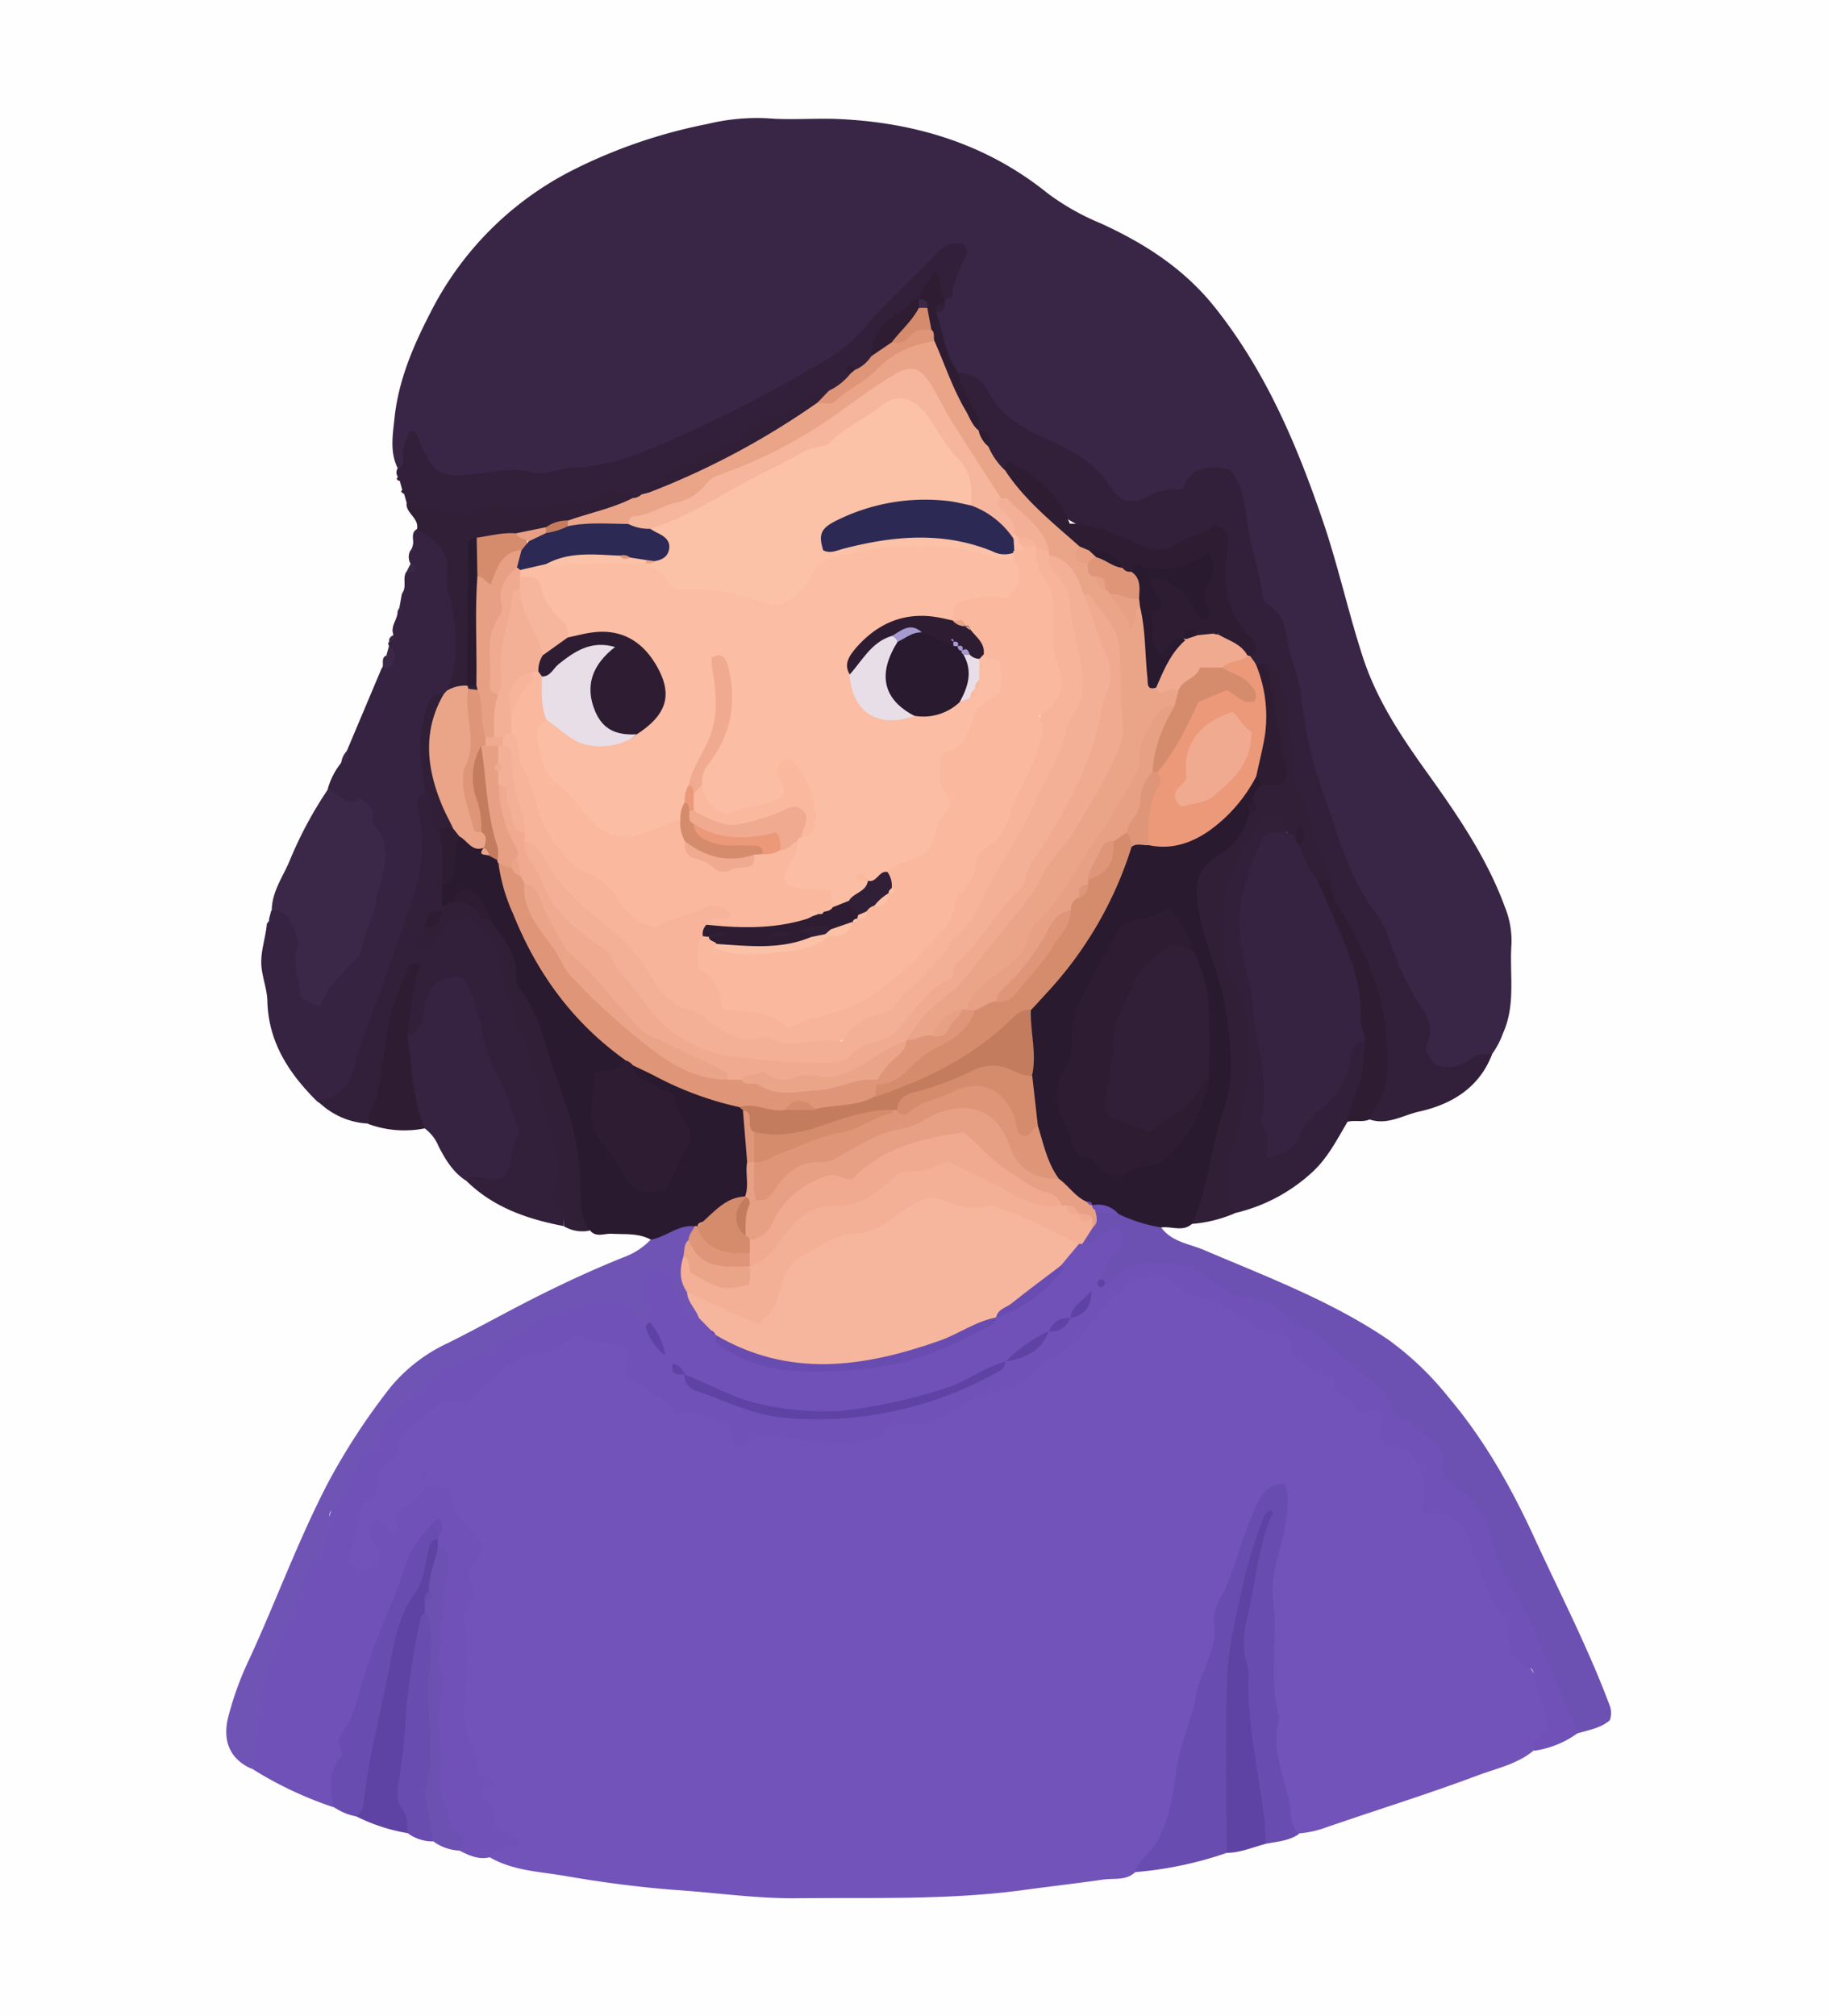 <svg id="Layer_1" data-name="Layer 1" xmlns="http://www.w3.org/2000/svg" viewBox="0 0 338 372.52"><rect x="0" y="0" width="338" height="372.52" fill="#808080" stroke="none"/><defs><style>.cls-1{fill:#fefefe;}.cls-2{fill:#7253b9;}.cls-3{fill:#392646;}.cls-4{fill:#6f51b7;}.cls-5{fill:#362241;}.cls-6{fill:#32203b;}.cls-7{fill:#6c51b3;}.cls-8{fill:#291a2f;}.cls-9{fill:#694cb0;}.cls-10{fill:#7054b5;}.cls-11{fill:#3b2848;}.cls-12{fill:#301f37;}.cls-13{fill:#5f43a4;}.cls-14{fill:#2e1d32;}.cls-15{fill:#f6b69d;}.cls-16{fill:#f4b096;}.cls-17{fill:#eaa589;}.cls-18{fill:#ec997a;}.cls-19{fill:#e7a083;}.cls-20{fill:#d58c6c;}.cls-21{fill:#de9578;}.cls-22{fill:#c47c5e;}.cls-23{fill:#f0aa90;}.cls-24{fill:#f8b49b;}.cls-25{fill:#2c2954;}.cls-26{fill:#fab99f;}.cls-27{fill:#fbc2a8;}.cls-28{fill:#fbbda3;}.cls-29{fill:#e8dee8;}.cls-30{fill:#a79ad1;}</style></defs><ellipse class="cls-1" cx="169" cy="186.26" rx="239" ry="263.41"/><path class="cls-2" d="M441.8,480.64c-1.67,1.62-4,1.1-5.92,1.38-5.06.73-10.18,1.3-15.24,2-13.76,1.81-27.54,1.3-41.32,1.45-7.41.08-14.74-1-22.1-1.5-7-.52-13.87-1.42-20.71-2.61-4.7-.82-9.66-.93-14-3.46-.62-2.25,1.81-1.86,2.6-3.22-4.37-3.42-4.16-9-6-13.77-2.59-6.51-1.91-13.26-2.14-20a73.47,73.47,0,0,1,1.17-14.95c.76-4.33,1-7.55-2.3-10.7-1.39-1.32-.89-5-3.75-4.32a7.49,7.49,0,0,0-5.72,6,2.38,2.38,0,0,1-.64,1.43c-1.32,1.21-2.45-.63-3.74-.26-.29,1.31.91,2.18.94,3.38a3.86,3.86,0,0,1-2,3.66,3.79,3.79,0,0,1-4.17-.11c-1.32-.88-1.32-2.22-1-3.59A57.57,57.57,0,0,1,303,403.88c2.14-3.55,4.17-7.1,8-9.19,1.77-.95,3.34-2.14,5.5-2.05,1.78.08,3-1.08,4-2.3,4.56-5.44,11.36-6.68,17.4-9.32,2.52-1.11,4.85,1,7.37,1.17,3.21.19,2.88,3.05,4,5.09a15.26,15.26,0,0,0,10.25,7.52c3.71.88,7.28,1.67,9.45,5.28,5.83-1.88,11.48,0,17.16.16,3.41.08,6.42-1,9.64-1.89,6.41-1.79,12.3-4.72,18.47-7,7.05-2.56,12.43-7,17.59-11.95,3.41-3.29,5.76-7.7,10.68-9.35,2.17-.72,4.12-.9,6.15.2,6.65,3.6,13.23,7.34,20.2,10.31a4.19,4.19,0,0,1,2.34,2.09,8.85,8.85,0,0,0,5.86,5.06,5.35,5.35,0,0,1,2.85,2.63c1.34,2,2.81,3.85,5.53,4.19,3.54.44,2.29,3.64,3,6,6.63,1.12,7.86,6.15,8.08,11.76,6.52,3.66,6.75,3.58,9.45,11.29,1.85,5.26,5,9.87,6.67,15.28,1,3.37,4.32,6.06,5.35,10s.45,6.78-2.55,9.3-6.81,3.29-10.29,4.59c-9.52,3.57-19.25,6.57-28.87,9.9a18.71,18.71,0,0,1-4.21.84c-2.29-.36-2.12-2.36-2.64-3.92-2.74-8.19-2.62-16.74-3.07-25.2-.27-5.05.08-10.12-.32-15.18-.37-4.6,1.65-8.87,2.28-13.34.24-1.68.81-3.37-.44-5.09-2.67,1-3.35,3.54-4,5.64-2.26,7.75-6.27,14.9-7,23.21-.39,4.24-2.6,8.34-3.92,12.52-1.69,5.38-2.41,10.91-3.68,16.35C448.22,473.32,446.66,478.07,441.8,480.64Z" transform="translate(-232 -134.75)"/><path class="cls-3" d="M305.49,221.26c-1.46-3-.93-6-.59-9.24.76-7.11,3.48-13.39,6.68-19.58a59.56,59.56,0,0,1,26.27-26.26,96.58,96.58,0,0,1,24.92-8.53,38.67,38.67,0,0,1,11-1.05c4.11.34,8.27,0,12.4.11,14.57.53,28,4.51,39.48,13.79a45.19,45.19,0,0,0,9.8,5.53c8,3.67,15.27,8.27,21,15.43,9.48,11.89,15.24,25.52,20.05,39.65,2.81,8.24,4.66,16.78,7.36,25.07,2.56,7.84,7,14.52,11.72,21.11,5.64,7.88,11.15,15.84,14.51,25a16.66,16.66,0,0,1,1.23,6.93c-.39,5.5.85,11.11-1.57,16.45a15.51,15.51,0,0,1-2,3.81,23.63,23.63,0,0,1-5.72,2.83c-4.28,1.5-7.34-.66-7.06-5.13a9.8,9.8,0,0,0-1.86-6.75,20.77,20.77,0,0,1-2.85-5.71c-2.27-6.91-6.84-12.65-9.63-19.27-4-9.62-7.56-19.4-8.79-29.84-.56-4.81-2.35-9.31-3.33-14a3.77,3.77,0,0,0-.75-1.84c-4.89-5.11-4.79-11.94-6.27-18.21a58.89,58.89,0,0,0-1.29-5.86c-1.27-3.58-4.48-4.67-7.15-2-3,3-7,3.05-10.49,4.5-2.44,1-4.55-1-6.06-3A27,27,0,0,0,425,216.85c-4.25-1.75-8.07-4.18-10.6-8.18a10.15,10.15,0,0,0-5.56-4.32c-3.18-3.11-3.67-7.27-4.38-11.33.21-1,1-1.7,1.36-2.61.17-.35.37-.68.57-1,1-2.55,2.19-5,2.58-8-2.48-.38-3.54,1.35-4.84,2.53-5.43,4.9-9.92,10.75-15.6,15.41-6.84,5.62-14.91,9.17-22.65,13.24-2.21,1.17-4.63,2-6.88,3.18a62.58,62.58,0,0,1-31.11,7,22.37,22.37,0,0,0-6.35.51c-6.3,1.68-10.71-.13-12.94-6.42C306.57,217.84,308.6,221.29,305.49,221.26Z" transform="translate(-232 -134.75)"/><path class="cls-4" d="M515.49,458.22c.08-.79-.13-1.76.58-2.26,2.61-1.83,1.78-4.09,1-6.42-.51-1.49-1-3-1.38-4.53-.22-.77-.18-1.75-1-2.12-3.81-1.77-4.27-5.1-4-8.63-3.9-3.26-4.29-8.17-6.35-12.23a1.69,1.69,0,0,1-.08-.39c-1.14-4.76-3.51-8.05-9.43-7.31a12.35,12.35,0,0,0-.47-8.27c-1.18-3.2-3-4.07-5.71-3.77-3.62-1.58,0-4.85-1.49-6.33-1.68-1.3-2.72.44-4.22-.4-.73-2.47-4.9-2.81-4.38-6.8-3.53.73-5.12-2-7.56-3.31l-.6-2.89c-1.1-1.29-2.55-1.4-3.76-1.69a11.37,11.37,0,0,1-3.57-1.54c-3.39-2.18-6.58-4.78-10.87-5.17-1.06-.1-1.65-1.29-2.45-2-2.7-2.31-3.69-2-7.15-.85-5.1,1.72-7.31,6.12-10.42,9.78a22.68,22.68,0,0,1-6.79,5.13,6.1,6.1,0,0,0-2.22,1.59c-1.85,2.51-4.48,3.58-7.42,4.06a15.84,15.84,0,0,0-5.73,2.4c-2.9,1.75-5.57,4.2-9.7,3.5-1.74-.29-4.66.11-5.35,2.44-8.22,2.74-16-.61-24.27.26-.31.24-.49,1.35-1.56,1.64-2.58-.19-1.16-2.94-2.47-4-3.22-1.39-6.46-2.83-10.07-2.24-2.25-3.52-6.28-4.5-9.06-7.67-.32-1.21,1.55-2.94-.4-4.78-2.2-.63-5-.25-7.51-1.83-1.48-.95-2.63,1.46-4.28,1.62-.7.06-1.32,1.12-2,1.16-6.67.36-10.35,5.35-14.7,9.32-.09.09-.21.16-.57.43-4.32-2.1-6.69,1.84-9.67,3.81a5.54,5.54,0,0,0-2.94,4.4c-.09,1.79-2.44,2.67-3.62,4.48l-.26,3.5c-.46,1.49-2,1.52-2.87,2.81.24,3.48-2,6.69-2.41,10.36,1.81,1.18,1.81,1.18,4.31,1a5.44,5.44,0,0,0,1.75-3c-.58-1.7-3.18-2.5-1.91-5,2.33-2.35,2.82,1.95,4.63,1.67,1.47-1.32-.58-2.48.11-4.07a11.86,11.86,0,0,0,5.63-4.81l4.28.53c.28,3.55,2.38,6.31,4.86,8.85a2.72,2.72,0,0,1,.28,3.94,11.48,11.48,0,0,0-1.76,3.34c.9,2.12,1.48,4.4-.5,6.51a2,2,0,0,0-.25,1.52c.68,4.42.4,8.87.27,13.28-.1,3-.47,6.1.64,8.87.83,2.08,1.79,4,1.5,6.08.59,1.48,2.09.67,2.81,1.53.4,1.65-2,.66-1.87,1.69-.36,2,1.28,2.41,2.1,3.23l.26,3.57c1.53,1.15,3.78,1,4.63,3.26-1.79,1.14-4.54,0-5.53,2.42-2.05.51-3.82-.3-5.57-1.19-3.63-4.93-4.33-10.51-4.49-16.53-.29-11.5-.35-23,1-34.4.19-1.58.39-3.19-.8-4.54a4,4,0,0,1-.48-1.74,10.71,10.71,0,0,0-.14-1.92,20.66,20.66,0,0,0-4.37,7.48c-4,10.14-7.41,20.46-11.25,30.64-1.52,4-2.1,8.58-2.7,13a69.38,69.38,0,0,1-15.19-7.16,41.58,41.58,0,0,1,3-20.7c2.91-7,5.31-14.2,9.27-20.79,2-3.26,2.2-7.4,4.32-10.95,4.87-8.15,9.95-15.92,17.9-21.52,3.22-2.27,7-3.29,10.36-5.08,5.6-2.94,10.74-7,17.3-8,5.28-.82,8.74.55,10.95,4.83.59,1.12,1.23,2.21,2.15,3.82-1-1.89-1.81-3.2-2.44-4.63-1.14-1.94-1.07-4.08-1-6.22.09-1.88.66-3.43,2.88-3.63,1.95-.17,3.35.5,4,2.5.73,2.27,1.42,4.6,3.56,6A8.3,8.3,0,0,1,364,380c.24.32.46.66.68,1s.46.66.67,1c3.55,3.09,7.88,4.38,12.38,4.81A60.8,60.8,0,0,0,415,378.35a6.2,6.2,0,0,1,1-.63c4.45-2.51,9-4.9,11.79-9.48a9.63,9.63,0,0,1,3.53-4.25,7.67,7.67,0,0,1,1.07-.42c2.23-.92,4-3.19,7-2.32,2.58,4-1.54,6.11-2.61,9,0,0,.06.31.06.31a1.71,1.71,0,0,0,.35-.13c4.91-4.53,14-4.38,19.22-.05a15.22,15.22,0,0,0,6.73,3.23c5.5,1.2,9.87,4.76,14.06,8.06,4.94,3.88,10.47,7.39,13.53,13.32.6,1.17,2,1.77,3.07,2.5,3.16,2.1,6.19,4.22,6.21,8.63a3.43,3.43,0,0,0,1.76,2.55c4.56,3.2,6.14,8.08,7.8,13.06,2,5.95,5.53,11.2,8.4,16.74,2.41,4.64,3,9.95,5.93,14.35a1.66,1.66,0,0,1-.4,2.18A17.86,17.86,0,0,1,515.49,458.22Z" transform="translate(-232 -134.75)"/><path class="cls-5" d="M303.89,254.05a.49.49,0,0,1,0-.71,1.3,1.3,0,0,0,.83-1.28c-.68-1.63.84-2.89.75-4.42a.5.5,0,0,0,.36-.71l.44-2.49a.51.51,0,0,0,.37-.72c.34-1.07-.19-2.26.43-3.29a1.27,1.27,0,0,0,.79-1.54,2.51,2.51,0,0,1,0-2.46.52.52,0,0,0,.35-.72c.47-1-.48-2.37.79-3.18,3.8-.3,5.82,2.33,6.19,5.25.8,6.27,2.71,12.44,2,18.89a10,10,0,0,1-1.81,5.55,4.74,4.74,0,0,1-1.37,1.45c-3.14,1.8-2.85,5-3.31,7.95-.52,3.27.91,6.48.31,9.77-.95,1.47-.57,3.07-.44,4.65a39.94,39.94,0,0,1-2.11,17.31c-3.53,9.49-6.93,19-10.05,28.69a14.16,14.16,0,0,1-3.27,5.44c-1.31,1.35-2.81,2.08-4.59.71-5.15-5.12-8.95-10.87-9.14-18.49-.05-2.09-.86-4.14-1.08-6.23-.29-2.77.78-5.42,1-8.15a.5.5,0,0,0,.37-.71l.42-1.59c2.32-1.3,3.47.24,4.35,2a11.8,11.8,0,0,1,1.23,6.94,8.55,8.55,0,0,0,2.54,7.55c2.23-5.07,7.36-7.15,8.33-13,.75-4.47,2.86-8.76,3.08-13.46a9.65,9.65,0,0,0-.71-4.21c-1.14-2.94-2.32-5.51-6-5.87a3,3,0,0,1-2.37-2.45,13.5,13.5,0,0,1,2.39-4.72,16.35,16.35,0,0,0,1.16-2.38l6.42-15.22A4,4,0,0,0,303.89,254.05Z" transform="translate(-232 -134.75)"/><path class="cls-6" d="M409,203.65a6.15,6.15,0,0,1,5.72,3.57c2.34,4.37,6.25,6.69,10.54,8.57,4.72,2.06,9.15,4.4,12,9,1.76,2.87,4.34,3.29,7.35,1.43,1.82-1.14,3.85-.79,6-1.22,1.54-4.1,4.81-4.31,8.66-3.47,2.71,2.93,2.77,6.92,3.36,10.61.68,4.29,2.16,8.39,2.72,12.69a2.46,2.46,0,0,0,1,1.68c3,1.65,3.17,4.54,3.73,7.44.61,3.22,2.05,6.2,2.43,9.57a75.53,75.53,0,0,0,3.85,17.31c2.76,7.61,4.66,15.64,9.67,22.27,2.94,3.89,3.53,8.82,5.95,13,.77,1.31,1.34,2.87,2.24,4.13,1.62,2.25,2.89,4.36,1.56,7.31-.66,1.46.57,2.73,1.51,3.94a6.33,6.33,0,0,0,6.35-1.05c1.29-1.1,2.65-1,4.12-.95-2.36,6.25-7.52,9.32-13.49,10.64-2.94.65-5.85,2.56-9.11,1.48a1.64,1.64,0,0,1-.21-1.86c4.11-8.32,2.32-16.4-.43-24.7-2-6.1-6.4-11.09-7.69-17.45-1.91-5.35-3.49-10.8-5.62-16.08-2.06-5.09-1.16-10.76-2.49-16-.62-2.43.12-5.48-2.82-7a7.13,7.13,0,0,1-1.76-.58,2.33,2.33,0,0,1-1.22-2,4.11,4.11,0,0,0-1.25-3.62c-3.53-4.14-4.44-9-3.95-14.23.15-1.51.82-3.2-.82-4.67-2.38.5-4.55,1.82-6.88,2.7a17.15,17.15,0,0,1-2.58,1.08c-3,.64-18.37-5.5-20.07-8.14-2.3-3.58-5.1-6.46-9.45-7.39-2.19-.39-2.94-2.12-3.62-3.91a4.4,4.4,0,0,0-1.41-3.32,5.32,5.32,0,0,1-.59-.94c-.8-2.12-1.91-4.11-2.84-6.17C408.89,206.17,407.9,205,409,203.65Z" transform="translate(-232 -134.75)"/><path class="cls-7" d="M523.5,455c0-.27.12-.59,0-.79-4.52-8.74-7-18.41-12.51-26.7a22.82,22.82,0,0,1-2.84-6.91c-1.12-4.25-2.76-8.58-6.94-11-1.84-1.06-2.82-2.4-2.49-4.5a4.31,4.31,0,0,0-2.44-4.64c-2.35-1.25-4-3.41-6.75-4.31-.5-4.65-4.72-6.37-7.49-9.19-1.32-1.35-3.09-2.44-4.52-3.82-1.22-1.2-2.31-2.5-4.22-2.81a5.43,5.43,0,0,1-2.95-1.95,13.46,13.46,0,0,0-8.07-3.95,10.78,10.78,0,0,1-5.93-2.81c-4.23-3.87-11.68-4.7-16.72-2.12-1.26.64-1.5,2.68-3.39,2.38a.93.93,0,0,1-.81-.81c.8-1.77,1.26-3.69,2.94-5,1.45-1.13,1.3-2.72.66-4.4-1.74.34-3.41.58-4.61,2a2.35,2.35,0,0,1-2.46.88c-.63-1.52.58-2.43,1.15-3.56.63-.93.6-2.21,1.58-2.95a10.66,10.66,0,0,1,4.13.26c2.52,1.24,5.63,1.08,7.77,3.24,1.9,2.61,5.06,3,7.72,4.08,11.71,5,23.63,9.44,34.25,16.65A56.9,56.9,0,0,1,499.76,393c6.65,7.86,11.66,16.84,15.94,26.18,4.66,10.14,9.8,20.07,13.72,30.54a4,4,0,0,1,.07,2.88C527.84,454,525.62,454.41,523.5,455Z" transform="translate(-232 -134.75)"/><path class="cls-8" d="M446.6,361.54a29.5,29.5,0,0,1-7.91-2.49,17.77,17.77,0,0,0-4-1.15,2.7,2.7,0,0,1-1.06,0c-.52-.14-1-.32-1.54-.51-2.32-1-3.81-3-5.52-4.7-2.28-3-3.07-6.61-4-10.16-.48-3-.18-6-.77-9,.57-3.86-.8-7.7-.12-11.57a8.18,8.18,0,0,1,2.55-4,67,67,0,0,0,15.31-25,4.7,4.7,0,0,1,1.48-2.33,6.11,6.11,0,0,1,3-.64c7.36.8,12.41-2.95,16.64-8.38,1-1.33,1.55-3.18,3.43-3.76,1,0,1.38.64,1.45,1.55-.15,1.39-1,2.54-1.42,3.83a18.53,18.53,0,0,0-.76,2.86,12.11,12.11,0,0,1-5.33,7.23c-3.78,2.61-4.27,5.94-3.42,10.11,1.15,5.62,3.67,10.81,4.66,16.47,1.48,8.53,1.64,16.87-1.66,25.09-1.13,2.82-1.39,5.93-1.95,8.94-.48,2.64-1.24,5.17-3.44,7C450.51,362.39,448.47,361.26,446.6,361.54Z" transform="translate(-232 -134.75)"/><path class="cls-8" d="M352.26,363.78c-2.29-1.24-4.79-.94-7.24-1.08-1.35-.08-2.88.76-4-.63-2.32-1.27-2.71-3.44-2.71-5.81,0-13.13-5-24.89-10.15-36.61-.48-1.09-1.33-2.11-1.42-3.28-.29-4.17-2.51-7.5-4.53-10.92-.93-1.94-1.57-4.11-3.82-5.07-1.09-.1-1.43.95-2.16,1.41s-1.75,1-2.76.33a3.57,3.57,0,0,1-.61-2.35,4.58,4.58,0,0,1,.48-1.77c2.46-2.36.84-6.22,3.15-8.64,1.81-.71,3.19.64,4.77,1a1.81,1.81,0,0,1,.71.69c.2.34-.34.53-.2.86.35.22.76.17,1.12.33a3.89,3.89,0,0,1,1.69,1.25,4.84,4.84,0,0,1,.46,1c3.28,13.37,9.86,24.69,20.64,33.42,1,.84,2.13,1.67,2.1,3.21-.61,2.22-3,1.91-4.36,3.09-1.79,6.39,1.18,15.07,6.45,18.79,1.55,1.09,3.2,1.47,4.69-.09,3.16-3.29,3.82-8.59,2-12.83-.93-2.2-2.64-3.14-4.46-4.29-1.49-.94-4.12-1.28-3.2-4.17a3.37,3.37,0,0,1,3.4.34,113.22,113.22,0,0,0,16.94,6.7,3.44,3.44,0,0,1,1.24,1.58c.74,3,.27,6,.42,9-.1,2,.2,4-.45,5.9-2.32,2.43-5.64,3.57-7.95,6.05a6.42,6.42,0,0,1-1,.62c-.18.09-.37.16-.55.24a6.08,6.08,0,0,1-1.13.31C357.14,362,355.14,365.24,352.26,363.78Z" transform="translate(-232 -134.75)"/><path class="cls-6" d="M313.69,299.79v2.4a.82.82,0,0,1,.21.64c0,.23-.08.34-.13.34a6.65,6.65,0,0,0-2.81,3.69c-.05.37-.25.75.14,1.07.11,0,.27,0,.34-.08,5.22-5.64,11.27-4.85,13.2,2.69,3.32,13,9.82,25,11.14,38.51a62.39,62.39,0,0,1,.38,12.23c-6.73-1.29-13.05-3.46-18.06-8.44a2.17,2.17,0,0,1,2.14-1.49c1.67-.11,3.79.64,4.57-1.46.92-2.44,2.08-5,1.3-7.72a32.33,32.33,0,0,0-2-5.64,59.76,59.76,0,0,1-5.22-15.84c-.37-1.95-.86-4.28-3.45-4.19-2.33.08-3.1,2.14-3.81,4.1-.86,2.38-.4,5.88-4.5,5.75-1.43-3.64.34-7.11.46-10.75-2.41,5.12-3.31,10.58-4,16-.51,3.82-1,7.61-3.49,10.75a14.22,14.22,0,0,1-9.44-4.21c3.2-.18,6-2.59,6.94-6.42,1.39-6,4-11.48,5.92-17.24s4.2-11.43,5.75-17.29a27.4,27.4,0,0,0,0-12.64c-.34-1.59-.21-2.57,1.27-3.24,2.08,0,2.13,1.6,2.27,3a8.9,8.9,0,0,0,1,3.75,13.5,13.5,0,0,1,.63,8.51C314.23,297.66,312.07,298.3,313.69,299.79Z" transform="translate(-232 -134.75)"/><path class="cls-9" d="M441.8,480.64c.54-2.38,2.83-3.48,4-5.55,2.73-4.82,3-10,3.94-15.16.75-4,2.58-7.72,3.26-11.75.77-4.6,4.05-8.51,3.37-13.61-.37-2.75,1.74-5.22,2.69-7.77,1.79-4.79,3.13-9.77,5.35-14.42,1-2.1,2.3-3.47,5-3.54.86,2.2.51,4.41.28,6.6-.44,4.05-2.19,7.8-2.48,11.94-.18,2.53.38,4.92.36,7.41,0,5.56-.75,11.17.69,16.68a2.56,2.56,0,0,1,0,1.2c-1.28,5.39,1,10.31,2.08,15.37.4,1.86-.09,4.09,1.77,5.51-1.87,1.35-4.11,1.44-6.25,1.87-1.67-2-1.31-4.55-1.7-6.86A255.78,255.78,0,0,1,461,440.41c-.38-6.59,1.91-12.81,3.23-19.15.29-1.41,1-2.7,1.35-4.83-.05.18-.89.56-.35.54.2,0,.28.11.2.34-5.93,17.2-5.89,35-5.6,52.87,0,2.32.65,4.83-1.11,6.9A69.09,69.09,0,0,1,441.8,480.64Z" transform="translate(-232 -134.75)"/><path class="cls-10" d="M352.26,363.78c2.82-.44,5.07-2.83,8.14-2.46A3.66,3.66,0,0,1,360,364a21.56,21.56,0,0,0-.85,3.05,9.2,9.2,0,0,0,.82,6.57c.29,1.58,2,2.81,1.15,4.66-2.92.12-3.07-2.59-4.09-4.24a6.68,6.68,0,0,1-1.05-4c-1.53-.77-2.82-.41-4.3-.33a18.21,18.21,0,0,0,.44,9.45.94.94,0,0,1-.81.81c-1.32-.83-1.25-2.62-2.58-3.65-6.35-1.9-12-.31-17.73,3.18-4.43,2.69-8.88,5.73-14.12,6.94-2.63.6-4.06,2.91-6.13,4.32-3.82,2.59-7.2,5.74-8.85,10.3a3,3,0,0,1-1.73,2.07c-1.31.45-1.76,1.63-2.28,2.66-1.42,2.78-2.28,5.87-4.7,8.08a1.41,1.41,0,0,0-.3,1.12c.73,3.67-1.43,6.24-3.2,9.05-2.61,4.14-3.47,9.09-5.71,13.41-3.5,6.75-4.39,14-4.72,21.46a7,7,0,0,1-.76,2.64c-3.89-1.7-5.38-5-4.39-9.29a58.12,58.12,0,0,1,4-11.05c4.95-10.75,9-21.91,14.47-32.43a120.55,120.55,0,0,1,11.64-17.8,30.39,30.39,0,0,1,10.62-8.12c6-3,11.77-6.27,17.75-9.22,4.95-2.45,10-4.75,15.11-6.78A13,13,0,0,0,352.26,363.78Z" transform="translate(-232 -134.75)"/><path class="cls-6" d="M305.49,221.26c1-.27,1.08-1.06,1-1.89-.19-1.8.54-3.36,1.23-5,1.51-.08,1.53,1.25,1.89,2.11,2.55,6,4,6.55,10.56,5.8,3.29-.39,6.68-1.22,10.13-.3,2.48.66,4.9-.78,7.46-.82,6.86-.09,13.07-2.8,19.23-5.53a272.08,272.08,0,0,0,27.44-14.24,28.88,28.88,0,0,0,7.51-6.27c4.12-4.93,8.94-9.13,13.35-13.75a4.89,4.89,0,0,1,4.61-1.66,2,2,0,0,1,.5,2.61c-1,2.29-2.36,4.44-2.44,7.08,0,.57-.83.52-1.34.61-1.37-.18-1.15-1.94-2.3-2.37-1.05.65-1.44,1.84-2.26,2.65a13.11,13.11,0,0,1-3.45,3.11c-2.94,1.49-4.16,4.13-4.88,7.13a4.08,4.08,0,0,1-3.11,2.83,1.27,1.27,0,0,0-1.4,1.16,5.78,5.78,0,0,1-4.27,3.27c-5.16,3.07-11.24,4.44-15.78,8.63a13.68,13.68,0,0,1-5.23,2.76c-4.84,1.56-8.71,4.83-13,7.28a2.79,2.79,0,0,1-2.33.66c-4.89-1-9.24,1.7-14,2-6.87.4-13.74.86-20.62,1.17-2.49.11-5.05-.34-6.82-2.55l-.48-1.71a2.64,2.64,0,0,0-.35-.74l-.45-1.66a2.51,2.51,0,0,0-.35-.74A1.49,1.49,0,0,1,305.49,221.26Z" transform="translate(-232 -134.75)"/><path class="cls-11" d="M292.67,280.49c2.05.88,3.52,3.62,6,1.71,1.3,1,2.23,1.76,2.19,3.15,0,.53-.17,1.26.11,1.56,4.41,4.82,1.18,10.08.39,14.89-.45,2.73-2.06,5.52-2.59,8.48a2.9,2.9,0,0,1-.69,1.43c-2.64,2.77-5.72,5.17-6.74,8.93a6.43,6.43,0,0,1-3.92-2c.15-2.79-1.6-5.49-.43-8.74.53-1.48-.8-3.78-1.65-5.53a3.05,3.05,0,0,0-3.12-1.35c0-3.68,2.28-6.54,3.52-9.75A73,73,0,0,1,292.67,280.49Z" transform="translate(-232 -134.75)"/><path class="cls-5" d="M307.3,326.23c2.64-.83,2.81-3.16,3.19-5.33.72-4.23,2.84-6,7.07-5.59a20,20,0,0,1,2.72,6.71c.94,3.6,1.41,7.35,3.36,10.77s2.93,7.29,4.43,11.22c-2.1,2.22-.88,5.83-3,8-2.35,1.8-4.9-1-7,.85-2.36-1.54-3.75-3.86-5-6.27a7.8,7.8,0,0,0-2.59-3.36C306.6,338.08,306.33,332.27,307.3,326.23Z" transform="translate(-232 -134.75)"/><path class="cls-6" d="M481,342.05c-2,3.38-3.75,6.87-6.79,9.54a31.52,31.52,0,0,1-14,7.29c-2.42-1.66-2.75-4.14-2.45-6.73a39.47,39.47,0,0,1,1.75-8.59c2.22-6.28,2.18-12.79,2-19.32a18.34,18.34,0,0,0-2.22-7.18c-5.3-11.22-2.1-21.2,4.47-30.68a3.12,3.12,0,0,1,3.4-1.55c1.78.44,3.28,1.23,3.07,3.47-8.09,4.76-8.69,12.69-7.58,20.51,1.2,8.42,2.61,16.83,4,25.25.57,3.57-.86,7.2.56,10.7.24.59.15,1.33.86,1.76,1.74-.3,2.57-1.71,3.42-3a15.74,15.74,0,0,1,3.33-4,16.83,16.83,0,0,0,6-9.21c.45-1.71.8-4.26,3.83-3.28C486.13,332.66,484,337.46,481,342.05Z" transform="translate(-232 -134.75)"/><path class="cls-12" d="M469.88,288.57c-.16-2.48-2.15-2.64-4.05-3.34-5,7.26-9.24,14.61-7.94,23.81a25.19,25.19,0,0,0,2.72,8.22,20.2,20.2,0,0,1,2.13,9.15A59.09,59.09,0,0,1,460,346.29c-1.28,4.07-2.15,8.44.27,12.59a25.18,25.18,0,0,1-8,2c3.11-6.62,3.32-14,5.8-20.87,2.25-6.22,1.32-12.85.3-19.35-.95-6-3.81-11.5-4.86-17.51-.74-4.22-.76-7.71,3.55-10.33a11.88,11.88,0,0,0,5.65-7.43,3.39,3.39,0,0,0,.81-2.4,4.08,4.08,0,0,1,1.6-3.2c.83-.88,2.14-1.06,3-2.13.55-2.29-.05-4.62-.8-6.85-1.3-3.92-.58-8.15-2-12-.18-.49.25-1,.59-1.42,2.13-.06,2.83,1.7,3,3.12.56,4.28,1.73,8.45,1.87,12.82.12,3.57.06,7.39,2.95,10.25.25,5,3.13,9.14,4.18,13.87a2.51,2.51,0,0,1-2.33.64c-2.61-1.37-3.31-3.9-4-6.47-.56-.57,1.26-1.54-.34-1.94A1.44,1.44,0,0,1,469.88,288.57Z" transform="translate(-232 -134.75)"/><path class="cls-12" d="M336.17,361.28c.31-2.22-.82-3.8-2.59-5.07a10.67,10.67,0,0,0,1.16-7.73,146.55,146.55,0,0,0-8.67-28.62,17,17,0,0,1-1.22-5.34,11.37,11.37,0,0,0-4.25-8.23c-3-2.47-5.15-2.26-7.33.86a25.26,25.26,0,0,0-1.46,2.65,2.57,2.57,0,0,1-2.74-.05,3.58,3.58,0,0,1,1.42-3.56c1.1-1,2.06-2.21,3.21-3.21v-.79c.79-.29,1.46-.93,2.4-.8,3.66-2,4.49,1.7,6.41,3.2,2.29,3.33,5.24,6.34,4.89,10.89a3.66,3.66,0,0,0,.85,2.19c3.31,4.34,4.32,9.62,6.05,14.59,1.82,5.22,3.81,10.38,4.56,16a40.72,40.72,0,0,1,.43,5.91c0,2.81,0,5.54,1.69,7.94A6.59,6.59,0,0,1,336.17,361.28Z" transform="translate(-232 -134.75)"/><path class="cls-12" d="M307.13,227.73c4.58,1.52,9.17,2.28,14,.89,1.48-.43,3.17-.14,4.77-.13,3.58,0,7.16.16,10.62-1,.49-.16,1.16-.54,1.48-.36,2.65,1.49,4.15-.81,6.25-1.82,1.21.16,2.54.87,4,.21.39-.17.64.7.68,1.24-1.34,2.85-4.39,2.51-6.7,3.56a41,41,0,0,1-4.94,1.38,20,20,0,0,0-4.59,1.49c-1.83.38-3.66.78-5.49,1.12a17.12,17.12,0,0,0-6.74,1.32c-1.35,1.48-.75,3.31-.84,5-.35,6.77.67,13.58-.61,20.33a3.66,3.66,0,0,1-4.44,1.43c2.5-5.78,2-11.66.43-17.53a7.07,7.07,0,0,1-.49-3.08c.92-4.73-1.72-7.29-5.47-9.22C309.53,230.48,307,229.64,307.13,227.73Z" transform="translate(-232 -134.75)"/><path class="cls-13" d="M458.68,477.08c0-10.66-.27-21.33.09-32,.21-6.42,1.89-12.73,3.25-19a85.29,85.29,0,0,1,3.07-9.78c.33-1,.54-2,1.65-2.54.2.22.53.47.49.56-2.71,5.95-3.13,12.47-4.61,18.72-.75,3.16-1.19,6.2-.09,9.36a9.88,9.88,0,0,1,.14,3.18c-.05,5.7.89,11.31,1.75,16.91.66,4.3,1.52,8.56,1.45,12.94C463.49,476.05,461.2,477.08,458.68,477.08Z" transform="translate(-232 -134.75)"/><path class="cls-9" d="M293.71,468.64c-.7-3.41-1.14-6.77,1.44-9.27.23-1.49-.95-2.3-.51-3.6,2.11-2.56,3.09-5.71,4-9.07a126.14,126.14,0,0,1,6-16.32c1.35-3.14,2-6.5,3.69-9.53a19.54,19.54,0,0,1,4.73-5.53c1.19,1.47.37,2.63-.17,3.81-6,15.14-9.67,30.89-12.47,46.87-.3,1.71-.06,3.9-2.58,4.35A10.93,10.93,0,0,1,293.71,468.64Z" transform="translate(-232 -134.75)"/><path class="cls-13" d="M297.85,470.35a3.3,3.3,0,0,0,1.32-2.37c.86-7.71,2.76-15.25,4.32-22.81,1.13-5.44,1.66-11.21,5.16-16,1.7-2.36,1.9-5.45,2.58-8.25.26-1.05.5-1.75,1.67-1.76v1.62c1.25,2.73-.57,5.12-.85,7.68a10.9,10.9,0,0,0-.52,2.41,14.57,14.57,0,0,1-.47,2.54c-2.1,8-2.73,16.26-3.38,24.47-.34,4.33-1.5,8.71.37,13a2.35,2.35,0,0,1-.74,2.56A33.69,33.69,0,0,1,297.85,470.35Z" transform="translate(-232 -134.75)"/><path class="cls-9" d="M307.32,473.43c-.14-1.54.16-3.07-1-4.52-1.32-1.68-.78-3.86-.49-5.76.75-4.79,1.08-9.62,1.44-14.44A142.65,142.65,0,0,1,309.67,434a1.61,1.61,0,0,1,.83-1.25c3.08,1.37,2.14,4.26,2.09,6.48-.13,5.92-.41,11.81-.23,17.74a137.52,137.52,0,0,1-.23,18A7.8,7.8,0,0,1,307.32,473.43Z" transform="translate(-232 -134.75)"/><path class="cls-14" d="M307.3,326.23c.85,5.7.94,11.54,3.19,17a19.36,19.36,0,0,1-10.42-.81c-.35-2,1.18-3.46,1.56-5.24,1-4.61,1.4-9.31,2.31-13.94.68-3.45,2.31-6.42,3.34-9.66.3-.95,1.09-1,2.46-.57C308.08,317.26,307.84,321.77,307.3,326.23Z" transform="translate(-232 -134.75)"/><path class="cls-14" d="M475.48,297.38h2.41c.2,3.49,2.31,6.17,3.9,9,4.81,8.66,7.33,17.8,6.53,27.77-.23,2.88-2.19,4.93-3.21,7.42-1.31.6-2.73.08-4.07.44.09-3.44,2.45-6.19,2.76-9.66.15-1.77.39-3.57.49-5.37a4.92,4.92,0,0,1-1.8-3.86c-.21-7.81-3.2-14.8-6.42-21.72C475.48,300.16,474.39,298.92,475.48,297.38Z" transform="translate(-232 -134.75)"/><path class="cls-7" d="M312.13,475q-.7-4.06-1.39-8.13a2.78,2.78,0,0,1-.14-1.16c2.07-7,.1-14.13.65-21.19.26-3.35.91-6.73.07-10.11-.16-.65-.14-1.31-.82-1.67v-2.4a2.09,2.09,0,0,0,.79-1.6c-.14-2.81,1.11-5.34,1.61-8A2.15,2.15,0,0,1,315,423.5c-1.52,5.54-.77,11.31-1.91,16.87-.08.38-.24.87-.08,1.16,1.61,3,.73,6.36.24,9.26-.61,3.56.73,6.76.5,10.17a23,23,0,0,0,.52,7.9c.63,2.28,1.23,4.28,3.15,5.25.49,1.23-.24,1.83-.47,2.56A8.79,8.79,0,0,1,312.13,475Z" transform="translate(-232 -134.75)"/><path class="cls-11" d="M303.89,254.05c1.56.82.89,2.19.87,3.34-.54.89-1.38.68-2.12.78.36-.73-.31-1.78.71-2.31l.27.19-.2-.26Z" transform="translate(-232 -134.75)"/><path class="cls-11" d="M296.22,273.39c.54,1.25-.12,1.91-1.16,2.38A3.68,3.68,0,0,1,296.22,273.39Z" transform="translate(-232 -134.75)"/><path class="cls-11" d="M307.88,238.89c.49.14.94.41.76,1-.24.77-1,.54-1.55.57Z" transform="translate(-232 -134.75)"/><path class="cls-12" d="M305.5,222.88c.34.14,1.12.08.35.74C305.51,223.48,305.1,223.37,305.5,222.88Z" transform="translate(-232 -134.75)"/><path class="cls-12" d="M306.3,225.28c.34.15,1.12.09.35.74a3.91,3.91,0,0,1-.54-.45S306.24,225.38,306.3,225.28Z" transform="translate(-232 -134.75)"/><path class="cls-11" d="M305.85,246.93c.71.66.12.66-.36.71Z" transform="translate(-232 -134.75)"/><path class="cls-11" d="M308.26,235.71c.7.64.14.66-.35.72Z" transform="translate(-232 -134.75)"/><path class="cls-11" d="M306.66,243.72c.7.66.12.67-.37.72Z" transform="translate(-232 -134.75)"/><path class="cls-11" d="M281.82,304.61c.72.67.12.66-.37.71Z" transform="translate(-232 -134.75)"/><path class="cls-11" d="M304.74,252.06a1.1,1.1,0,0,1-.83,1.28C303.81,252.67,304.21,252.33,304.74,252.06Z" transform="translate(-232 -134.75)"/><path class="cls-4" d="M311,407c-.07.18-.11.5-.26.58a.54.54,0,0,1-.83-.36.7.7,0,0,1,.26-.61C310.55,406.44,310.88,406.56,311,407Z" transform="translate(-232 -134.75)"/><path class="cls-14" d="M401.8,190c.22-2.12,2-3.14,2.93-5.3,1.6,2,.6,4,1.88,5.3v.8c-.55.52-1.07,1.07-1.59,1.62,1.22,3.77,1.75,7.79,4,11.2.42,2.39,1.9,4.32,2.85,6.48.58,1.31,1.54,2.52.92,4.1-1.95-.15-2.39-1.84-3.14-3.16a131.81,131.81,0,0,1-5.71-12.52c-.45-1,0-2.05-.34-3.05s-.68-2.17-1-3.26a9.86,9.86,0,0,0-.68-1.76C401.88,190.33,401.84,190.18,401.8,190Z" transform="translate(-232 -134.75)"/><path class="cls-6" d="M405,192.45c-.07-1.13.47-1.66,1.59-1.62A1.37,1.37,0,0,1,405,192.45Z" transform="translate(-232 -134.75)"/><path class="cls-15" d="M361.14,378.23c-.53-1.65-2.08-2.84-2.16-4.7,3.68-.42,6.49,1.87,9.58,3.2s5.22.57,5.89-2.45c1.74-7.73,7.82-10.5,14.26-12.31a38,38,0,0,0,11.34-5.51c1.48-1,3.09-1.93,4.82-1.35,5.55,1.89,11.68,1.09,17,3.74,3.32,1.66,7.11,2.57,9.53,5.72l-3.34,4c-3.23,4.15-7.68,6.75-12,9.56l0,0A62.12,62.12,0,0,1,377.54,387c-4.87-.48-9.71-1.76-13.3-5.62v.06a2.14,2.14,0,0,1-.84-.9Z" transform="translate(-232 -134.75)"/><path class="cls-16" d="M431.4,364.57c-5-2.23-9.72-5.05-15-6.59-.62-.19-1.37-.63-1.88-.45-2.87,1.08-5.46-.16-8-1-2.38-.82-4-.39-6.17,1-3.25,2-5.9,5-10.48,5.13-3,.07-6.09,2.3-9,3.69a9.2,9.2,0,0,0-4.58,6.22c-.66,2.55-1.48,5.12-4.35,6.76L359,373.53c-1.48-2.07-1.43-4.3-.7-6.61,1.9-.46,1.88,1.43,2.68,2.26,3.1,3.19,7,3.18,9-.13a3.82,3.82,0,0,1,.67-1,37.24,37.24,0,0,0,6.09-6.33,12.33,12.33,0,0,1,9.93-5.21,9.53,9.53,0,0,0,6.91-2.63c3.53-3.64,8.35-3.85,12.8-5,1.5-.4,2.89.33,4.19,1,2.94,1.59,6,2.88,8.92,4.52a15.21,15.21,0,0,0,8,2.13,5.15,5.15,0,0,1,1.08.26c.94.42,1.64,1.25,2.61,1.64.3.15.58.31.87.48.66.5,1.67.35,2.16,1.16a2,2,0,0,1-.27,1.49l-1.92,3-.29,0Z" transform="translate(-232 -134.75)"/><path class="cls-13" d="M358.55,388.7c5,1.94,9.68,4.8,15.1,5.71a53.27,53.27,0,0,0,14,1,96.91,96.91,0,0,0,19.26-4.25c3.82-1.16,7-3.84,10.87-4.82l0,0a1.93,1.93,0,0,1-1.25,1.8,67.89,67.89,0,0,1-39.65,8.55c-5.7-.48-10.83-3.16-16.18-4.94a3,3,0,0,1-2.21-3Z" transform="translate(-232 -134.75)"/><path class="cls-9" d="M364.24,381.39c13.56,8,27.35,6,41.28,1.11,3.62-1.26,6.77-3.63,10.59-4.34-.16,1.51-1.52,1.71-2.52,2.25-6.79,3.63-14,6.54-21.58,7.24-8.61.79-17.55,1.51-25.56-3.39C365.3,383.56,364,383.13,364.24,381.39Z" transform="translate(-232 -134.75)"/><path class="cls-9" d="M416.09,378.14c.31-1.55,1.86-1.78,2.84-2.57,3-2.4,6.08-4.67,9.13-7l.54.46C425.29,373.26,421.32,376.57,416.09,378.14Z" transform="translate(-232 -134.75)"/><path class="cls-13" d="M417.81,386.3a29,29,0,0,1,8-5.6h0c-1.35,3.74-4.45,5-8,5.62Z" transform="translate(-232 -134.75)"/><path class="cls-13" d="M351.33,379.9a1.08,1.08,0,0,1,.81-.81,12.21,12.21,0,0,1,2.8,6.11A10.07,10.07,0,0,1,351.33,379.9Z" transform="translate(-232 -134.75)"/><path class="cls-13" d="M429.83,378.29c.18-2.29,2.2-3.08,3.86-5.05,0,3.32-1.55,4.5-3.85,5.06Z" transform="translate(-232 -134.75)"/><path class="cls-13" d="M425.83,380.7c.83-1.65,2.05-2.64,4-2.41h0c-.83,1.65-2,2.64-4,2.4Z" transform="translate(-232 -134.75)"/><path class="cls-13" d="M358.54,388.71c-1.3,0-2.75.15-2.18-2a3,3,0,0,1,2.19,2Z" transform="translate(-232 -134.75)"/><path class="cls-13" d="M435.44,371.08a1.08,1.08,0,0,1,.81.81c-.34.61-.83,1-1.35.3C434.57,371.74,435,371.31,435.44,371.08Z" transform="translate(-232 -134.75)"/><path class="cls-9" d="M363.4,380.55a1.25,1.25,0,0,1,.84.9A.94.94,0,0,1,363.4,380.55Z" transform="translate(-232 -134.75)"/><path class="cls-17" d="M314.58,262.36a6.45,6.45,0,0,1,3.81-.92l.51.42a3.78,3.78,0,0,1,.5,1.21c0,4.56,1.24,9-.33,13.75-1.29,3.9,0,8.15,2.77,11.58.54,1.11.87,2.19-.46,3-2.19.8-3-1.37-4.46-2.1a3.69,3.69,0,0,1-2.51-1.89c-3.14-6.54-5.33-13.22-3.05-20.57A6,6,0,0,1,314,263Z" transform="translate(-232 -134.75)"/><path class="cls-12" d="M314,263c-3.88,6.7-3.2,13.5-.4,20.32.6,1.48,1.37,2.88,2.06,4.32a1.91,1.91,0,0,1-2.72.11c-1-.5-1.89-1.07-1.21-2.36.93-1.77-.16-2.89-1.19-4.05-.14-3.27-1.09-6.45-.86-9.78a30.74,30.74,0,0,1,1.26-6.13C311.28,264.06,312,262.69,314,263Z" transform="translate(-232 -134.75)"/><path class="cls-17" d="M404.71,197.8c1.88,4.26,3.34,8.72,5.72,12.76.73,1.25,1.18,2.69,2.35,3.67l.05,0a4,4,0,0,1,1.83,3.05,13.13,13.13,0,0,0,3,4.31c5.18,4.14,9.62,9.05,14.17,13.84a3.82,3.82,0,0,0,1.38,3.2,21.5,21.5,0,0,0,1.69,2.43,12.89,12.89,0,0,0,2,2.18,6.43,6.43,0,0,1,1,1.2c.82,1.19,1.92,2.17,2.66,3.48,1,0,1.23-1.79,2.52-1.24,1.72,1.54,1.17,3.66,1.34,5.55.27,3,.36,6,1.63,8.81,1.23.86,3-.1,4.08,1.2a3.18,3.18,0,0,1-.79,3.3,9.87,9.87,0,0,0-5.55,8.24c-.51,4.29-2.52,7.94-4.81,11.25-5,7.21-9.52,14.72-14.83,21.75C421,311,417.93,314.9,413.69,318c-1.2.87-1.67,2.38-2.64,3.48a3.35,3.35,0,0,1-.95.63c-2.78.54-4,3.14-6,4.66-1.46.65-2.91,1.44-4.53.43-1-2.1.79-3.18,1.81-4.45,3.24-4.06,7.81-6.79,10.88-11.08,3.78-5.28,8.4-9.93,11.53-15.72,2.47-4.57,6.15-8.34,8.7-12.92,3.59-6.45,6.46-12.58,5.75-20.63-.58-6.62-1-12.58-6-17.31-2-2.62-3.38-5.77-6.49-7.4a4.39,4.39,0,0,1-.61-.93c-1.74-4.16-5-7-8.48-9.6A128.09,128.09,0,0,1,405.75,211c-.88-1.49-1.65-3-2.58-4.5-1.48-2.32-3.36-2.79-5.76-1.34-3.3,2-6.35,4.35-9.52,6.53-6.93,4.77-14.63,8-21.92,12-6.07,3.33-12.35,6-18.58,8.8-3.41.47-6.81.86-10.16-.34a.86.86,0,0,1-.3-1.2c4-1.44,8.19-2.24,12-4.18a2.29,2.29,0,0,0,1.61-.66c2.67-2,5.84-3.13,8.82-4.47a135,135,0,0,0,22.16-12.52,4.84,4.84,0,0,1,1.83-.76c4.11-.23,6.47-3.45,9.4-5.61,2.26-1.66,4.35-3.54,6.93-4.69A6,6,0,0,1,404.71,197.8Z" transform="translate(-232 -134.75)"/><path class="cls-14" d="M431.45,235.67c-4.92-4.38-10.12-8.49-13.77-14.11.19-.6,0-1.38.87-1.62,4.87,2.68,9.15,6,11.13,11.56,5-.05,9,2.42,13.25,4,2.42.92,4.32,1.31,6.63-.4,2.05-1.51,5.09-1.29,6.79-3.62,2.34,1,3,2.26,2.58,4.7-1.06,6-.38,11.65,4.12,16.28,1.12,1.15,2,2.31,0,3.48a2.23,2.23,0,0,1-1.08-.22c-1.68-1.07-3.59-1.82-5-3.35a2,2,0,0,1-.46-.87,1.71,1.71,0,0,1-.68.68,4.09,4.09,0,0,1-2.47.14,2.19,2.19,0,0,0-2.55.58,8.23,8.23,0,0,1-.8.66c-1.15.69-1.72,2.08-3.41,2.56-3.77-1-2.48-4.53-2.35-6.86a33.51,33.51,0,0,0-.58-8.17c5.14-1,7.46,2.48,10.59,6.3-1.28-3.44.91-5.67.29-9.06-4.24,3.68-9.1,1.35-13.52,2.56a2.06,2.06,0,0,1-2-.67c-1.32-2.3-3.45-3.1-6-3.22A2.06,2.06,0,0,1,431.45,235.67Z" transform="translate(-232 -134.75)"/><path class="cls-18" d="M462.57,256a1.4,1.4,0,0,1,.5,0l1,1.42c3.8,6.08,3.85,15.63.12,20.7a28.43,28.43,0,0,1-8.7,10.1c-3.4,2.36-7.06,3.55-11.21,2.68-1.8-2.54-1-5.23-.41-7.9.4-1.76,1.43-3.37,1.34-5.26,2.19-4.53,5-8.7,7.48-13.09,1.61-2.88,5.42-3.32,9.36-1.88-.09-3-4-2.17-4.52-4.66C458.54,255.82,460.45,255.64,462.57,256Z" transform="translate(-232 -134.75)"/><path class="cls-14" d="M464.17,278.1c.55-2.6,1.24-5.17,1.63-7.8a25.13,25.13,0,0,0-1.75-12.9l1.83-.08c1.71,6,2,12.35,3.62,18.38.37,1.37.65,2.57-.54,3.66-1.22.68-2.58.29-3.88.4C465.08,279,465,278.36,464.17,278.1Z" transform="translate(-232 -134.75)"/><path class="cls-14" d="M414.66,217.25a5.32,5.32,0,0,1-1.83-3.05C415,214.63,415.45,215.41,414.66,217.25Z" transform="translate(-232 -134.75)"/><path class="cls-19" d="M433.89,361.57l-.06-1.7c-.71-.54-1.81.11-2.39-.8h0c-.72-.66-1.77-.81-2.4-1.59h-.8a44.89,44.89,0,0,1-16.58-10.71,4.28,4.28,0,0,0-4-1.32c-5.55.94-10.95,2.24-15.31,6.16a5.14,5.14,0,0,1-3.91,1.72c-6.25-.67-9.88,3-12.78,7.73-1.17,1.93-2.35,3.57-4.93,3.27a2.75,2.75,0,0,1-1.36-1.11c-1.07-2.31-.27-4.56.21-6.83,0-.19.07-.38.1-.57.8-2.06,0-4.23.39-6.33a1.12,1.12,0,0,1,1.61.23c1,1.37.39,3.13,1.07,4.59,1.66.28,2-1.17,2.77-1.93,1.73-1.7,3.53-3.44,6-3.7a20.27,20.27,0,0,0,8.2-2.92c5.11-3,10.87-4.22,16.28-6.4,5.75-2.32,10.28-.38,12.77,5.31a13.64,13.64,0,0,0,8.91,7.88c1.82,1.29,3,3.3,5.14,4.24a2.65,2.65,0,0,1,1,.68l0,0a1.07,1.07,0,0,1,.56.88C434.61,359.46,435.12,360.65,433.89,361.57Z" transform="translate(-232 -134.75)"/><path class="cls-4" d="M434.4,358.32a.84.84,0,0,1-.56-.88,4.92,4.92,0,0,1,4.85,1.61A8.23,8.23,0,0,1,434.4,358.32Z" transform="translate(-232 -134.75)"/><path class="cls-14" d="M455.46,334.23c-1.1,4.35-2.43,8.53-5.53,12-1.83,2.07-3.47,4-6.47,4a4,4,0,0,0-1.87.55c-2.66,1.51-5,1.54-7-1.06a2.81,2.81,0,0,0-2-1.16,2.17,2.17,0,0,1-1.9-1.29c-1.52-5.09-5.62-9.86-1.6-15.63,1.8-2.57.33-6,1.58-8.88.29-.68.1-1.55.5-2.3,2.41-4.48,4.76-9,7.21-13.44a4.09,4.09,0,0,1,1.76-1.58c2.58-1.21,5.55-1.19,7.93-2.84,2.12,2.49,3.71,4.72,4.27,7.54a17.33,17.33,0,0,0-13.32,15.65c-.27,3.32-.84,6.6-1.25,9.9-.23,1.88-.76,3.89,1.38,4.93,2.36,1.14,4.87,2.6,7.46.48,2.15-1.76,4.57-3.22,6.17-5.62C453.31,334.62,453.87,333.23,455.46,334.23Z" transform="translate(-232 -134.75)"/><path class="cls-12" d="M455.46,334.23c-.52.06-1.17,0-1.38.59-1.72,4.62-6.3,6.1-9.44,9.08-2.82-1.21-5.65-1.55-8-3.21-1.13-3.54.83-6.8.74-10.18,0-.5.51-1,.43-1.5-.75-4.87,2.07-8.59,3.76-12.74,1.21-3,3.66-4.43,5.83-6.3,1.69-1.46,3.26.21,4.9.23,2.22,3.7,2.94,7.84,3.16,12C455.63,326.22,455.46,330.23,455.46,334.23Z" transform="translate(-232 -134.75)"/><path class="cls-20" d="M441.12,291.21a70.38,70.38,0,0,1-15.92,27.25c-.91,1-1.8,2-2.7,2.93a68.15,68.15,0,0,1-25,15.71c-1.24.43-2.39,1.28-3.77.52-1.19-2,.25-2.53,1.63-3.6,5.51-4.25,12.28-6.9,16.44-12.86a7.3,7.3,0,0,1,4.11-2.23c2.31,0,3.31-1.88,4.64-3.29,3.54-3.74,6.62-7.79,8.39-12.7a4.55,4.55,0,0,1,1.64-2.78,5,5,0,0,0,1.87-2.38,3.78,3.78,0,0,1,.61-.87,9.89,9.89,0,0,0,4.47-7c.76-1,1.56-1.91,3-1.47A1.86,1.86,0,0,1,441.12,291.21Z" transform="translate(-232 -134.75)"/><path class="cls-21" d="M427.69,352.54c-4.33.18-7.64-1.91-9.05-5.94-1.49-4.22-4-7.08-8.78-7.13a15.21,15.21,0,0,0-6.93,2.11,13.13,13.13,0,0,1-4,1.67c-4.56.63-8.24,3.22-12.15,5.3a5.41,5.41,0,0,1-3,.91c-3.89-.27-6.4,1.92-8.45,4.87-.83,1.19-1.53,2.55-3.59,2.08-.8-2.24-.2-4.63-.39-7l.37-.48a68.45,68.45,0,0,1,16.56-6.25c2.9-.76,5.47-2.48,8.4-3.24a5.81,5.81,0,0,1,1.16-.23c3.26-.27,5.88-2.3,8.88-3.32,7.29-2.48,10.32-1.61,13.84,5.17.83,1.59,2.12,1.27,3.25,1.74C424.86,346.18,425.56,349.65,427.69,352.54Z" transform="translate(-232 -134.75)"/><path class="cls-22" d="M397.79,339.82l-.8,0c-5.9,1.82-11.79,3.67-17.73,5.32a11.42,11.42,0,0,1-8.13-.68c-2-1,.13-3.6-1.84-4.6l-.68-.58c2.54-2.54,5.42-.38,8.13-.61,1.81.07,3.63.06,5.45,0,3.88-.21,7.63-1.69,11.59-1.29,9.37-3.19,18.15-7.41,25.28-14.48,1-1,2-1.74,3.44-1.55-.12,4,1.11,8,.25,12a2.53,2.53,0,0,1-3,.4c-3.8-1.63-7.3-.73-10.74,1.07C405.39,336.77,401,337,397.79,339.82Z" transform="translate(-232 -134.75)"/><path class="cls-20" d="M397.79,339.82c.12-1.87,1.28-2.78,2.95-3.21a56.66,56.66,0,0,0,11.38-4.23,8,8,0,0,1,6.87.08c1.2.52,2.36,1.2,3.76,1q.53,4.71,1.07,9.44c-1.12.16-1.18,1.85-2.68,1.7-1.41-.32-1.19-1.9-1.49-2.87-1.76-5.51-6.29-7.84-11.36-5.34-2.82,1.39-6.09,1.79-8.52,4.05A1.25,1.25,0,0,1,397.79,339.82Z" transform="translate(-232 -134.75)"/><path class="cls-21" d="M441.12,291.21a5.9,5.9,0,0,0-.87-2.66c.57-4.2,1-8.44,4.46-11.55a1.25,1.25,0,0,1,1.14.37c.29.81,1,1.49.35,2.53-2.11,3.38-2.11,7.18-1.94,11C443.21,291,442.1,290.46,441.12,291.21Z" transform="translate(-232 -134.75)"/><path class="cls-14" d="M463.48,283c1.68,1.45,0,1.78-.81,2.4C462.75,284.5,462.37,283.48,463.48,283Z" transform="translate(-232 -134.75)"/><path class="cls-4" d="M433.86,357.46a1.1,1.1,0,0,1-1-.68C433.34,356.75,433.79,356.82,433.86,357.46Z" transform="translate(-232 -134.75)"/><path class="cls-21" d="M377,339.83c-2.83.5-5.5-1.51-8.36-.53a60.52,60.52,0,0,1-15.67-5.78c-1.3-.66-2.63-1.27-3.94-1.91-.78.12-1.39,0-1.48-1-9.66-6.89-16.35-16.06-20.72-27a33,33,0,0,1-2.73-9.47c.95-.58,1.75,0,2.56.35a10,10,0,0,1,2.07,1.87,5.45,5.45,0,0,1,1,2c1.85,8,6.81,14.16,12.34,19.73s11.27,11.42,19.18,14a15.55,15.55,0,0,0,5.46,1,12.61,12.61,0,0,1,2.38.31c7.26,3,14.42,2,21.74-.05,3.72-1.05,5.4-4.09,8-6.21l.56-.25c1.7.31,3.11-1.11,4.8-.81,2.2-1.22,3.33-3.68,5.61-4.81h.8a1.12,1.12,0,0,1,1.61,0c-1,3.27-3.56,5.31-6.4,6.66a17.56,17.56,0,0,0-5.1,3.62c-1.85,1.85-3.71,3.73-6.72,3.53l-.22,2.19c-3.48,2-7.48,1.5-11.19,2.4A4.82,4.82,0,0,0,377,339.83Z" transform="translate(-232 -134.75)"/><path class="cls-14" d="M347.52,330.65a2.51,2.51,0,0,1,1.48,1c.55,2.82,3.31,3,5.14,4.2a15.07,15.07,0,0,0,2.52,1.12,10.45,10.45,0,0,0,2,5.14,3.87,3.87,0,0,1,.33,4.5c-1.73,2.55-2.58,5.47-3.95,8.12-3.84,1.19-6.4-.07-8.19-3.56a35.64,35.64,0,0,0-3.79-5.53c-3.13-4-1.12-8.27-1.21-12.56C343.86,332.25,346.43,333.05,347.52,330.65Z" transform="translate(-232 -134.75)"/><path class="cls-20" d="M369.77,363.07a1,1,0,0,1,.78.8,2,2,0,0,1,.14,2.61c-5.39,1.84-9.68-.38-9.84-5.11l0,.05a3,3,0,0,0,1-.92c2.32-2.05,4.37-4.54,7.83-4.69l.11.06C369.73,358.27,367.74,360.66,369.77,363.07Z" transform="translate(-232 -134.75)"/><path class="cls-19" d="M326.51,295c-.95.12-1.63-.54-2.44-.82a.6.6,0,0,1-.15-.51,52,52,0,0,1-3.52-20.72,1.87,1.87,0,0,1,1-.95,3.11,3.11,0,0,1,2.6.15,2.93,2.93,0,0,1,.92,2.81,6.19,6.19,0,0,0-.08,2.71,11.82,11.82,0,0,1,.27,2.14,25.36,25.36,0,0,0,2.28,9.49c.56,1.29,1.52,2.55.66,4.09A3.47,3.47,0,0,1,326.51,295Z" transform="translate(-232 -134.75)"/><path class="cls-22" d="M320.91,272.55c1,6.25,1,12.69,3.08,18.77a6.64,6.64,0,0,1-.07,2.34l-1.46-.78c-.21-.59-1-.83-1-1.51l0,0c.27-1,.71-2.07-.45-2.87-1.83-5-3.75-9.93-1.19-15.26C320,272.74,320.3,272.45,320.91,272.55Z" transform="translate(-232 -134.75)"/><path class="cls-21" d="M360.85,361.37c1,3.22,3.43,4.47,6.47,4.88a24.4,24.4,0,0,0,3.2,0,1.67,1.67,0,0,1,0,2.42h0c-5.66,2.58-10.29.6-11.27-4.82,0-1,.77-1.68,1.12-2.53A.41.41,0,0,1,360.85,361.37Z" transform="translate(-232 -134.75)"/><path class="cls-14" d="M312.89,287.77l2.72-.11,1.31,1.65c-.93,1.4-.65,3-.88,4.54s.1,3.8-2.34,4.33a.47.47,0,0,1-.21-.53q.11-.27.21-.27C313.63,294.16,314.06,290.9,312.89,287.77Z" transform="translate(-232 -134.75)"/><path class="cls-14" d="M322.51,304.59a2.29,2.29,0,0,1-2.22-1.21c-.94-1.64-2.45-2.05-4.19-2a2.19,2.19,0,0,1,2.31-2.4A7.32,7.32,0,0,1,322.51,304.59Z" transform="translate(-232 -134.75)"/><path class="cls-21" d="M369.29,339.88c1.25.13,1.26,1.06,1.27,2,0,.77-.06,1.57.79,2a4.23,4.23,0,0,1,0,5.59h0l-1.28,0Q369.69,344.68,369.29,339.88Z" transform="translate(-232 -134.75)"/><path class="cls-12" d="M313.7,297.38v2.41c-.79-.05-1.54-.19-1.54-1.21S312.9,297.42,313.7,297.38Z" transform="translate(-232 -134.75)"/><path class="cls-17" d="M321.42,291.37a2.08,2.08,0,0,1,1,1.51C321.92,292.51,320.06,293,321.42,291.37Z" transform="translate(-232 -134.75)"/><path class="cls-21" d="M361.86,360.5a1.21,1.21,0,0,1-1,.92C360.92,360.8,361.34,360.6,361.86,360.5Z" transform="translate(-232 -134.75)"/><path class="cls-14" d="M313.7,303a3.21,3.21,0,0,1-3.21,3.21C310.78,304.34,311.28,302.7,313.7,303Z" transform="translate(-232 -134.75)"/><path class="cls-17" d="M359.28,363.85c2.08,5.52,6.75,5,11.27,4.82-.06,1.17.22,2.37-.28,3.5-4.67,1-5,1-10.59-2.28-.67-.85.13-2.48-1.4-3C358.58,365.89,358.24,364.65,359.28,363.85Z" transform="translate(-232 -134.75)"/><path class="cls-12" d="M383.09,209.12a145.05,145.05,0,0,1-31,16.57,12.53,12.53,0,0,1-1.52.39c0-.26,0-.67.13-.76,3.61-2.17,7.09-4.62,10.91-6.34,3-1.34,6.19-2,8.42-4.72a6.4,6.4,0,0,1,5.11-2.61c2.05,0,3.2-1.68,4.8-2.5s3-2.77,5.27-2.21C385.28,208.43,384.18,208.77,383.09,209.12Z" transform="translate(-232 -134.75)"/><path class="cls-21" d="M383.09,209.12c.7-.73,1.4-1.45,2.09-2.18a11.23,11.23,0,0,0,4-3.18.72.72,0,0,1,.73-.63,6.7,6.7,0,0,0,3.1-2.56,5.61,5.61,0,0,1,4-3.39c2.45-.09,4.15-3.79,7.1-1.52.76.56.32,1.44.57,2.14a17.78,17.78,0,0,0-10.94,5.51c-2.16,2.18-5.07,3.31-7.25,5.45C385.59,209.68,384.26,209.19,383.09,209.12Z" transform="translate(-232 -134.75)"/><path class="cls-14" d="M396.79,198,393,200.57c.25-3.56,1.59-6.53,5.08-7.83,1.6-.59,1.8-2.75,3.69-2.71h0a2.08,2.08,0,0,1,.6,1.6C401.22,194.36,399.73,196.8,396.79,198Z" transform="translate(-232 -134.75)"/><path class="cls-14" d="M389.93,203.13l-.73.63c-.54-.3-1.27-.67-.57-1.31S389.65,202.59,389.93,203.13Z" transform="translate(-232 -134.75)"/><path class="cls-5" d="M475.48,297.38c1.66,3.86,3.36,7.7,4.95,11.58,1.81,4.42,3.2,9,3,13.8-.05,1.54.78,2.8.84,4.26-2.73.39-2.6,3-2.94,4.63a13.32,13.32,0,0,1-4.67,7.52c-1.82,1.64-3.7,3.21-4.72,5.76-.84,2.08-3.07,3.4-6,3.66.41-2.3.62-4.36-.71-6.16a1.58,1.58,0,0,1-.12-1.16c1.71-6.8-1.13-13.24-1.5-19.87-.3-5.56-2.7-10.74-2.59-16.37.12-5.86,2.33-11,4.53-15.81,1.65-1,3-.53,4.32-.65l1.6.8c.65.35.34,1.17.8,1.6A15.33,15.33,0,0,0,475.48,297.38Z" transform="translate(-232 -134.75)"/><path class="cls-14" d="M472.28,291c-.75-.28-.79-.93-.8-1.6s-.18-1.55.68-2.25C474,288.35,472.73,289.69,472.28,291Z" transform="translate(-232 -134.75)"/><path class="cls-20" d="M320.09,234.09c2.41-.31,4.77-1,7.23-.8.53.67,1.63.16,2.07,1a2.77,2.77,0,0,1-1.14,2.7c-2.68,1.22-3.56,4-5.09,6.11-2.07.21-3-.94-3.72-2.44C319.45,238.46,318.72,236.17,320.09,234.09Z" transform="translate(-232 -134.75)"/><path class="cls-8" d="M320.09,234.09c.05,2.41.09,4.83.13,7.24,2,6.56,1.41,13.17.28,19.78a1.54,1.54,0,0,1-2.1.3v0c0-8.13.06-16.25.12-24.37C318.52,235.86,318,234.22,320.09,234.09Z" transform="translate(-232 -134.75)"/><path class="cls-22" d="M336.93,230.92V232c-.94,1.94-2.39,2.25-4.22,1.32a.8.8,0,0,1,.17-1.13A6.55,6.55,0,0,1,336.93,230.92Z" transform="translate(-232 -134.75)"/><path class="cls-19" d="M332.87,232.16l.05,1.06a3.3,3.3,0,0,1-3.24,1.55c-.76-.53-1.88-.5-2.36-1.48Z" transform="translate(-232 -134.75)"/><path class="cls-9" d="M311.3,428.77c1.45,1.37.22,1.43-.79,1.6C310.5,429.7,310.54,429.06,311.3,428.77Z" transform="translate(-232 -134.75)"/><path class="cls-5" d="M303.42,255.79l.77.84-.84-.77Z" transform="translate(-232 -134.75)"/><path class="cls-20" d="M396.79,198c1.64-2.14,3.73-3.92,5-6.33a1.07,1.07,0,0,1,1.58,0l.75,4c-1.6-.16-3.08,0-4.18,1.39C399.14,198.12,398,198.13,396.79,198Z" transform="translate(-232 -134.75)"/><path class="cls-11" d="M403.39,191.63h-1.58V190C402.92,190,403.49,190.48,403.39,191.63Z" transform="translate(-232 -134.75)"/><path class="cls-23" d="M370.56,368.68l0-2.42,0-2.39a5.19,5.19,0,0,0,4.3-3.42c1.94-4.3,5.68-7,10.15-8.51,1.39-.48,2.52.69,4.48.67,5.26-5.53,12.58-7.6,20.64-8.65,2.57,2.05,4.8,4.9,7.82,6.87,2.48,1.62,4.76,3.56,7.74,4.3a3.88,3.88,0,0,1,2.55,2.34,14.61,14.61,0,0,1-9.39-2.2c-3.64-2.31-7.74-3.92-11.74-5.87-2.18.79-4.26,2-6.79,1.73-1.95-.17-3.34,1.45-4.73,2.6-2.78,2.32-5.53,4-9.51,3.88s-6.88,2.14-9.15,5.44C375.3,365.39,373.6,367.85,370.56,368.68Z" transform="translate(-232 -134.75)"/><path class="cls-23" d="M431.44,359.07c.85.08,1.88-.32,2.39.8C432.81,360.27,431.54,361.4,431.44,359.07Z" transform="translate(-232 -134.75)"/><path class="cls-23" d="M429,357.48a2.23,2.23,0,0,1,2.4,1.59C430.29,359.06,429,359.26,429,357.48Z" transform="translate(-232 -134.75)"/><path class="cls-21" d="M320.91,272.55a11.88,11.88,0,0,0-1,9.4,14.87,14.87,0,0,1,1,6.59c-.51-.06-1.22,0-1.36-.56-.85-3.53-2.44-6.94-1.87-10.72,0-.13-.05-.3,0-.39,2.89-4.81-.06-9.95.85-14.86a3.44,3.44,0,0,1,2-.21c2.35,2.59,1.32,5.95,2,8.92a3.51,3.51,0,0,1-.86,1.82Z" transform="translate(-232 -134.75)"/><path class="cls-12" d="M320.25,262.21l-1.69-.2a4.44,4.44,0,0,1-.16-.6l1.63-.08a.62.62,0,0,1,.31.54C320.34,262.09,320.31,262.21,320.25,262.21Z" transform="translate(-232 -134.75)"/><path class="cls-24" d="M425.83,236.5v.79c6.31,6.82,6.06,15.71,7.12,24,.57,4.49-2.65,8.57-4.39,12.71-3.51,8.35-8.17,16.15-12.35,24.18a73.24,73.24,0,0,1-17.53,22c-6.91,5.89-14.6,9.44-24.65,8.15-7.29-.93-12.38-5.13-18.45-7.86-1.35-.6-2.18-2-3-3.18a55.29,55.29,0,0,0-14.72-15,14.84,14.84,0,0,1-4-4.95,34.08,34.08,0,0,0-5.29-7,4.47,4.47,0,0,1-.62-1.7c-1-5.35-2-10.71-3.31-16a2.28,2.28,0,0,1-.09-1.79,2.21,2.21,0,0,1,2.08-1.13c1.83.63,1.89,2.32,2.45,3.81,1.75,4.72,2.56,9.73,5.12,14.22,2.06,3.61,4.45,6.52,8.35,8.19,2.42,1,3.71,3.38,5.22,5.4,2.22,2.94,4.83,3.94,8.36,2.31a33.74,33.74,0,0,1,5.63-2c2.43-.64,4.74-.63,5.94,2.11-.81,2.1-2.79,1.54-4.12,2.23a3.63,3.63,0,0,0-1.28,2.31c-.67,2.52-.31,4.74,1.74,6.55a6.47,6.47,0,0,1,1.8,3.07c.24.77.55,1.89,1.27,1.91,4.71.11,8.66,3.57,13.77,2.47,10.83-2.34,18.52-8.86,24.94-17.35,1.53-2,2.12-4.53,3.41-6.72,5-8.53,11-16.62,13.66-26.34.88-3.19,1.48-6.4,3.36-9.24a4,4,0,0,0,.48-3.48c-1.46-4-1.12-8.14-1.18-12.26A11.38,11.38,0,0,0,424.1,242c-.94-1.88-2.09-3.79-1-6C424.26,235,425,235.84,425.83,236.5Z" transform="translate(-232 -134.75)"/><path class="cls-16" d="M328.92,290.17c2.83.62,3.63,3.25,4.92,5.25a34.79,34.79,0,0,0,7.37,8c4,3.28,8.27,6.56,10.88,11.33,1.67,3.05,3.8,5.82,7.49,6.57,1.85.39,2.76,2,4.26,2.81,2.77,1.54,5.24,3.55,8.77,2.31,1.52-.53,2.72,1,4.42,1.11,3.57.18,7-1.07,10.59-.44a10.57,10.57,0,0,1,7.3-5.07c2.28-.4,2.86-2.62,4.34-3.87a52.28,52.28,0,0,0,7.58-7.87c.48-.63.71-1.54,1.3-2,4.19-3.07,5.35-8.09,7.88-12.22A118.17,118.17,0,0,0,423.75,282c1.84-4.22,4.6-8.07,5.4-12.74.29-1.72,1.74-2.89,2.35-4.54,1.3-3.48.37-6.8-.32-10.11a62.65,62.65,0,0,1-1.45-7.75,8.47,8.47,0,0,0-2.27-5.68c-1-1-2-2.22-1.63-3.88,3.93.82,5.3,3.9,6.41,7.22,3.69,6.19,7.31,12.35,4.74,20.07-1.31,3.91-2.27,7.94-3.38,11.92-1.54,5.52-5.6,9.64-7.92,14.72-4.17,9.17-10.82,16.72-17.27,24.15-5.53,6.36-11.39,13-19.92,16-3.28,1.13-6.58.81-9.88.48a59.43,59.43,0,0,0-6-.54c-9.74,0-17.42-3.84-23.16-11.79A58.49,58.49,0,0,0,337,306.17c-4.53-3.35-6.1-8.89-8.43-13.79A1.77,1.77,0,0,1,328.92,290.17Z" transform="translate(-232 -134.75)"/><path class="cls-23" d="M328.92,290.17a6.16,6.16,0,0,0,1.32,4.08,16.32,16.32,0,0,1,1.82,3.07c1.85,5.49,6,8.92,10.51,12.06.89.62,2,1.21,2.35,2.11,1.37,3.28,4.23,5.4,6.1,8.29A22.82,22.82,0,0,0,368.18,330a111.32,111.32,0,0,0,17.05,1.08c1.52-.07,2.87-.15,4-1.4a7,7,0,0,1,4.14-2.29c3.45-.5,5.06-3,7-5.35,2.08-2.53,4.07-5.27,7.58-6.63.61-.53-.09-1.81.59-2.4,4.2-3.67,6.83-8.66,10.66-12.62.94-1,2.07-1.87,2.3-3.16.48-2.75,2.26-4.65,3.66-6.87,4.68-7.45,8.63-15.27,10.33-24a16.47,16.47,0,0,1,.93-3.44,8.83,8.83,0,0,0-.21-7.71c-1.71-3.43-2.34-7.21-3.92-10.65.39.06,1,0,1.14.2,2,3.11,5,5.43,5.39,9.66.45,4.81.05,9.64.68,14.42.29,2.24-.66,4.1-1.53,6.07-2.09,4.7-5,8.94-7.45,13.41-1.69,3-4.61,5.09-6,8.36s-3.85,5.82-6.08,8.58c-2.45,3-4.9,6.12-7.33,9.22a24,24,0,0,1-4.6,4.58,24.67,24.67,0,0,0-7,8h0c-7.38,7.2-16.13,9.41-26.11,7.19-1.44-.32-2.88.16-4.33,0h-2.4c-3.47-2.5-7.57-3.85-11.39-5.55-4-1.78-6.64-4.67-9.53-7.55-6.79-6.77-12.71-14.15-16.73-22.94l-.8-1.59a4,4,0,0,1-.8-3.22,2.14,2.14,0,0,0,0-2.1,22.09,22.09,0,0,1-3.21-11.52c2-.95,2,.64,2.43,1.86.76,2.33.77,4.92,2.37,7Z" transform="translate(-232 -134.75)"/><path class="cls-15" d="M348.13,231.56c.09-.69.25-1.36,1.09-1.42,2.76-.19,5-1.9,7.67-2.49a9.33,9.33,0,0,0,5.61-3.51,5.35,5.35,0,0,1,2.65-1.73,87.58,87.58,0,0,0,22.19-11.68c3.17-2.26,6.33-4.61,9.68-6.64s5.06-1.61,7.15,1.93c1.28,2.14,2.35,4.41,3.67,6.52,3,4.82,6.12,9.56,9.19,14.34.86,2.25,3.79,3.56,3,6.57a1.76,1.76,0,0,1-.72.83c-2.86-2.16-6.06-3.89-8.41-6.71-.56-6.86-5.82-11.11-9.24-16.35-1.51-2.32-4.16-2-6.06-.53-10.1,7.76-22.32,11.66-33,18.36a35.63,35.63,0,0,1-10.74,4.16C350.3,233.35,348.78,233.43,348.13,231.56Z" transform="translate(-232 -134.75)"/><path class="cls-19" d="M412.22,321.42h-1.61c.48-2.66,2.27-4.1,4.33-5.76,2.62-2.11,6.13-3.68,7-7.63a6.58,6.58,0,0,1,1.84-3c4.61-4.6,7.42-10.42,11.06-15.69,2.55-3.7,4.79-7.52,6.95-11.42a4.83,4.83,0,0,0,.87-3c-.33-3.18,1.62-5.52,3-8.07a3.14,3.14,0,0,1,3.41-1.56c-.54,4.27-2.26,8.14-4,12a8.2,8.2,0,0,0-2.36,5.58c.06,2.27-2.27,3.47-2.4,5.63l-2.41,1.62c-2.08,2.08-2.59,5.21-4.8,7.21,0,.27,0,.53,0,.8-.8.62-1,1.65-1.59,2.41a2.27,2.27,0,0,0-1.61,2.4c-4.18,4.08-6.07,9.88-10.48,13.82-1.07.95-2.08,2-3.14,3C414.67,319.83,413.56,320.91,412.22,321.42Z" transform="translate(-232 -134.75)"/><path class="cls-25" d="M348.13,231.56a8.21,8.21,0,0,0,4,.89c2.16-.18,3.61.7,4,2.89a2.86,2.86,0,0,1-2.57,3.69,11.19,11.19,0,0,1-2,.12,14.9,14.9,0,0,1-3.19-.33,10.65,10.65,0,0,0-2.45-.42c-4.19,0-8.46-.62-12.42,1.44a8.28,8.28,0,0,1-5.21.64,2.88,2.88,0,0,1-1.15-.69c-.7-1.56.12-2.55,1.27-3.42l1.3-1.6,3.24-1.55a12.43,12.43,0,0,0,4-1.25C340.63,231.2,344.39,231.53,348.13,231.56Z" transform="translate(-232 -134.75)"/><path class="cls-8" d="M441.05,240.37l.39-1.34c5,1.52,9.71,1,13.85-2.3,1.68,2.8.63,4.55-.28,6.3-1,2,.39,3.83.34,5.83-1.33.64-1.81.32-2.38-1a10.83,10.83,0,0,0-8.23-6.6c-.72,2.45,1.63,3.41,1.86,5,0,1.23-.78,1.44-2.14,1.51,1.42,2.5-.58,5.49,1.84,7.79,1.87-.51,2.07-4,4.77-2.54-1.23,3.27-2.74,6.38-5.41,8.77-1.8.56-1.51-.82-1.61-1.77-.47-4.39-.33-8.83-1.37-13.16a2.62,2.62,0,0,1-.87-1.48C441.73,243.71,441.19,242.07,441.05,240.37Z" transform="translate(-232 -134.75)"/><path class="cls-20" d="M445,277.34c.19-4.38,1.84-8.28,4-12l.84-3.2c1.48-4.39,4-5.65,8-4,2,1.09,4.35,1.63,5.71,3.74a2.08,2.08,0,0,1,.31,2.4c-2.12.8-3.37-1.2-5.16-2l-5.2,2.15c-2.14,4.44-4.2,9.14-7.68,13Z" transform="translate(-232 -134.75)"/><path class="cls-23" d="M457.87,258.1h-4.13c-.57,2-3.05,2.16-3.89,4a5.19,5.19,0,0,0-2.7.52c-.78.4-1.19-.19-1.49-.83,1.39-3.18,2.68-6.42,5.41-8.77l0-.17c.29-1.55,1.31-.92,2.18-.73l3-.31q.57-.68.87.15c1.93,1.17,4.31,1.72,5.46,4C461.22,257.15,459.12,256.69,457.87,258.1Z" transform="translate(-232 -134.75)"/><path class="cls-21" d="M441.05,240.37c1.87,1.24,1.53,3.13,1.45,4.95-2.1,1.61-3.75.25-5.45-.82a1.09,1.09,0,0,0-.8-.8c-.61-.75-.81-1.78-1.61-2.4-1.79,0-1.59-1.25-1.6-2.4-.21-.77.25-1.14.84-1.44,2.25-.26,4,.8,5.57,2.21A1.58,1.58,0,0,0,441.05,240.37Z" transform="translate(-232 -134.75)"/><path class="cls-16" d="M419.43,233.28c.36-2-1.09-3.05-2.26-4.27-.62-.64-1.5-1.34-.14-2.13.4,0,1-.15,1.16.05,2.76,3,6.68,5.12,7.64,9.57-.94.13-1.61-.52-2.4-.8l-.49,0a18.63,18.63,0,0,1-2.67-1.17C419.86,234.17,419.77,233.64,419.43,233.28Z" transform="translate(-232 -134.75)"/><path class="cls-19" d="M437.05,244.5c1.88-.18,3.54,1.21,5.45.82l.18,1.57c-1.67.77-.06,2.85-1.82,4C440.21,248.29,438.26,246.65,437.05,244.5Z" transform="translate(-232 -134.75)"/><path class="cls-19" d="M409.81,321.41c-.52,1.41-2,2.07-2.57,3.5s-1.8,1.38-3,1.31C405.38,323.81,406.67,321.53,409.81,321.41Z" transform="translate(-232 -134.75)"/><path class="cls-19" d="M434.61,237.71A2.38,2.38,0,0,0,433,238.9c-2.33-.2-2.73-1.33-1.59-3.23l1.77.75A2.77,2.77,0,0,1,434.61,237.71Z" transform="translate(-232 -134.75)"/><path class="cls-19" d="M434.64,241.3c1.79,0,1.6,1.25,1.61,2.4A2.25,2.25,0,0,1,434.64,241.3Z" transform="translate(-232 -134.75)"/><path class="cls-8" d="M434.61,237.71l-1.39-1.29a5.8,5.8,0,0,1,6.23,3.25C437.64,239.51,436.31,238.15,434.61,237.71Z" transform="translate(-232 -134.75)"/><path class="cls-8" d="M453.23,252.15l-2.18.73c-.29-.74-.53-1.51.51-1.82S453,251.34,453.23,252.15Z" transform="translate(-232 -134.75)"/><path class="cls-8" d="M457.11,252l-.87-.15c.13-.17.24-.47.37-.49C457,251.32,457,251.7,457.11,252Z" transform="translate(-232 -134.75)"/><path class="cls-23" d="M463.27,269.93c.09,5.63-3.28,8.8-7,11.9-1.58,1.31-3.44,1.2-5.14,1.79-1.1.39-1.9-.64-2-1.85.07-1.53,1.63-2.06,2.15-3.27-.89-5.84,2.21-10.32,8.57-12.22C461.12,267.44,461.83,269.24,463.27,269.93Z" transform="translate(-232 -134.75)"/><path class="cls-22" d="M369.77,363.07a4.26,4.26,0,0,1-1.12-5.6,11.74,11.74,0,0,1,1.15-1.6,1.21,1.21,0,0,1,.64,1.6C369.6,359.28,369.83,361.19,369.77,363.07Z" transform="translate(-232 -134.75)"/><path class="cls-21" d="M416.21,319.8c-.1-1.22.7-2,1.5-2.67a40.74,40.74,0,0,0,8.05-10.75c.93-1.62,1.94-3.19,4.07-3.39.15,2.88-2.14,4.66-3.4,6.8-1.9,3.21-4.66,5.91-7,8.84A3.32,3.32,0,0,1,416.21,319.8Z" transform="translate(-232 -134.75)"/><path class="cls-21" d="M433,297.38c.31-2.23,1.74-4,2.59-6a2.11,2.11,0,0,1,2.21-1.25C437.8,294.49,437,295.74,433,297.38Z" transform="translate(-232 -134.75)"/><path class="cls-21" d="M431.44,300.59c0-1.16-.2-2.45,1.59-2.41A2.25,2.25,0,0,1,431.44,300.59Z" transform="translate(-232 -134.75)"/><path class="cls-20" d="M371.37,349.45c0-1.86,0-3.72,0-5.59,4.49,1.09,8.57.25,13-1.31,4-1.41,8.23-2.86,12.67-2.71-.12.23-.22.64-.38.67-3.3.59-5.86,2.94-9.31,3.51-3.81.63-7.42,2.46-11.09,3.83C374.62,348.44,373.25,349.71,371.37,349.45Z" transform="translate(-232 -134.75)"/><path class="cls-20" d="M377,339.83c1.63-2.26,4-2.26,5.62,0Z" transform="translate(-232 -134.75)"/><path class="cls-17" d="M328.91,298.18c1.94-.1,2.49,1.43,2.94,2.77,1,3,2.88,5.59,4.27,8.41a2.76,2.76,0,0,0,.63,1c5.28,4.23,8.94,10,13.74,14.63,1.16,1.13,2.62,1.52,4,2.2,3.86,1.89,7.81,3.6,11.63,5.57.31.17.3,1,.44,1.46-5.15,0-9.58-2.14-13.53-5.16a119.38,119.38,0,0,1-15.55-14c-1.29-1.41-1.9-3.11-2.87-4.58C332.13,306.7,328.5,303.33,328.91,298.18Z" transform="translate(-232 -134.75)"/><path class="cls-17" d="M369,334.23c1-1.39,2.8-.45,4-1.66a5.47,5.47,0,0,0,6.2,1.11c1.42-.55,3.35-.2,4.87,0,2.47.32,4.07-.59,6.11-1.6,3.16-1.57,5.86-3.95,9.25-5,.09,1.73-1.38,2.46-2.32,3.5a14.09,14.09,0,0,0-3,3.69c-3.93-.48-7.15,1.76-10.92,1.92s-7.45,1.33-11-1C371.26,334.58,369.74,335.6,369,334.23Z" transform="translate(-232 -134.75)"/><path class="cls-17" d="M327.31,293.37a5,5,0,0,1,.8,3.22,2.5,2.5,0,0,1-1.6-1.6C326.52,294.32,326.55,293.67,327.31,293.37Z" transform="translate(-232 -134.75)"/><path class="cls-16" d="M328.91,288.57c-1.75,0-2.14-1.45-2.28-2.63-.2-1.66-1.16-3.14-1-4.89.11-1-.7-1.24-1.54-1.3v-2.4c0-.53,0-1.07,0-1.6v-3.2a.49.49,0,0,1,.81,0c1.91,0,1.66,1.47,1.67,2.56.06,3.84,1.21,7.43,2.22,11.07A10.51,10.51,0,0,1,328.91,288.57Z" transform="translate(-232 -134.75)"/><path class="cls-23" d="M324.91,272.55h-3.18l0-1.59a2.51,2.51,0,0,1,1.61-.73,2.07,2.07,0,0,1,1.59.72Z" transform="translate(-232 -134.75)"/><path class="cls-23" d="M324.11,275.75c.95.53.95,1.07,0,1.6C323.16,276.82,323.16,276.29,324.11,275.75Z" transform="translate(-232 -134.75)"/><path class="cls-19" d="M323.31,270.94h-1.6c-1-2.83-.25-5.95-1.46-8.74l-.22-.88c.14-6.67-.3-13.34.19-20,1.11-.2,1.41,1,2.51,1.41,1-2.88,1.89-6,5.65-6.37l-.83,3.19c-1.89,6.11-4.1,12.15-4,18.7a10.07,10.07,0,0,0,1.07,5C324.47,265.86,325,268.59,323.31,270.94Z" transform="translate(-232 -134.75)"/><path class="cls-26" d="M423.43,235.7a8.92,8.92,0,0,0,1.64,6,9.06,9.06,0,0,1,1.6,5.6c.06,3.93-.44,7.84,1.3,11.75.77,1.71-.11,4.42-1.69,6.2a18.74,18.74,0,0,1-2.27,1.8c1.3,2.17.36,3.75-.07,5.53-1,4.12-3.48,7.52-4.88,11.45-.9,2.52-1.7,5.58-4.61,7.16a4.34,4.34,0,0,0-2,2.83,9.58,9.58,0,0,1-3.35,6.13c-.29.26-.67.65-.66,1,.11,4.45-3.66,6.55-5.94,9.42s-5.62,5.14-8.64,7.52c-4.85,3.8-10.76,4-16.36,6.53-3-3.29-7.51-2.83-11.89-3.42-.67-3-1.07-6.19-4.63-7.41.37-2.1-1-4.27,1-6a1.39,1.39,0,0,1,.91-.38,2.12,2.12,0,0,1,.92.38c.5.45.78,1.09,1.32,1.5,6.59,1.59,12.94.62,19.15-1.75a16.74,16.74,0,0,0,4.26-1.82c.25-.21.52-.4.77-.59l.74-.59c.23-.2.47-.39.72-.58.46-.41.87-.89,1.29-1.34a5.21,5.21,0,0,1,1.59-1.08A4.9,4.9,0,0,0,395.5,300a3.33,3.33,0,0,1,.73-.62,6.44,6.44,0,0,0,.7-.34c-.11-.29-.5-.33-.59-.65a4.24,4.24,0,0,1-.34-3.18,2.55,2.55,0,0,1,1.63-1.65c4.25-.86,5.95-4,7.31-7.65a7.46,7.46,0,0,0,.44-5.34c-1.11-3.38-1.09-6.6,2.63-8.66a5.85,5.85,0,0,0,2.46-3.54,10.67,10.67,0,0,1,3.32-4.86c3.06-2.61,2.93-4.15-.26-7.08a22,22,0,0,0-2.61-4.66l-.65-.79-.38-.34c-.58-.41-1.24-.67-1.8-1.11a3,3,0,0,1-.54-1c-.4-2.36,1-3.42,3-4a25.91,25.91,0,0,1,3.93-.61c4.74-.53,4.83-.63,4.43-5.38a5.61,5.61,0,0,1-.08-1.16,3,3,0,0,1,.39-1.11,4.21,4.21,0,0,1,2-1.19,2.65,2.65,0,0,1,2.2.55Z" transform="translate(-232 -134.75)"/><path class="cls-26" d="M362.56,305.6c.9-2.12,3.34-.08,4.59-1.78a3.92,3.92,0,0,0-5.18-1.25c-2.88,1.4-6.14,1.77-8.68,3.48-3.33-.52-5.34-2.41-7-5a12.09,12.09,0,0,0-6.24-5.29c-2.64-.94-3.94-3.24-5.62-5.36-3.42-4.31-3.47-9.87-6.08-14.44-1-1.69.2-4.3-1.87-5.8a3.66,3.66,0,0,1-.73-3.56,21.77,21.77,0,0,1,4.56-7.78,1.83,1.83,0,0,1,1.21-.23,2.07,2.07,0,0,1,1.29,1.32c.45,2.48.56,5,.76,7.51-2,4.66-.76,8.62,2.81,11.92a46.72,46.72,0,0,1,4.74,5.41c2.63,3.32,5.85,4.17,9.93,2.87,2.21-.71,4.19-2.54,6.8-1.62,1,1.09,1,2.51,1.46,3.8,2.13,5,7.52,6.18,11.81,2.57a4,4,0,0,1,1.56-.65,16.24,16.24,0,0,0,3.27-.79c1.23-.17,2.29-1.62,3.71-.55,1.22,2.34-1.36,4.16-.91,6.42,1.15,1.5,2.86,1.07,4.37,1.22,1.84.2,3.42.62,3.39,2.95a3.55,3.55,0,0,1-.29,1.06,6.81,6.81,0,0,1-1.49,1.54,2.28,2.28,0,0,1-1.4.56c-1.25-.53-1.61.76-2.4,1.19C374.85,307.15,368.73,308.26,362.56,305.6Z" transform="translate(-232 -134.75)"/><path class="cls-16" d="M326.51,266.14v4l-1.6.8h-1.6c0-2.69-.19-5.4.79-8a22.31,22.31,0,0,1,.8-13.47,9.26,9.26,0,0,0,.77-3.44c0-1.41.24-2.7,2.1-2.65a28,28,0,0,1,4.82,12,4.46,4.46,0,0,1-1.1,3.44l-1,.07C328.18,260.77,326.43,263,326.51,266.14Z" transform="translate(-232 -134.75)"/><path class="cls-14" d="M362.56,305.6c6.24.66,12.45.82,18.54-1.08a8,8,0,0,0,1.07-.5c.12-.89.69-.54,1.17-.42a.69.69,0,0,0,.9-.39c.34-.71,1.12-.6,1.68-.89v0c.44-1.46,1.45-1.8,2.81-1.44a4.4,4.4,0,0,1,2.23,2.63,1,1,0,0,1-.53.93l.08,0c-.18.43-.42.77-1,.72v-.08c-1,1.4-2.67,1.42-4.14,1.84-1.28,0-2.55-.29-3.81-.19-.18-.61-.7,0-.42.07,1.44.51.72,1.25,0,1.92-5.52,1.74-11.06,2.36-16.67.45-.39-.57-1.34-.47-1.5-1.29.66-.5,1.48-.37,2.31-.55a5.23,5.23,0,0,0-2.39.51l-1-.12A2.34,2.34,0,0,1,362.56,305.6Z" transform="translate(-232 -134.75)"/><path class="cls-27" d="M419.24,236.9l.19,1.2c-1.68,1.53-3.52.8-5.28.29-8.42-2.42-16.84-2-25.28-.11a10,10,0,0,0-6.51,4.21c-2.85,4.14-6.45,6.06-11.64,4.08a25.54,25.54,0,0,0-10.58-1.78c-3.82.22-6-2.48-8.49-4.61a1.76,1.76,0,0,1-.49-1.16c.46-.58,1.13-.5,1.75-.59,1.41-.2,2.56-.81,2.76-2.33s-.94-2.3-2.17-2.89c-.47-.22-.91-.5-1.36-.76,8.45-2.69,15.59-8,23.57-11.65,2.72-1.23,5.1-3.37,8.27-3.59a2.7,2.7,0,0,0,1.67-1c2.62-2.63,6.14-4,9-6.35,3.18-2.63,6.17-1.68,8.76,1.73,2,2.61,3.3,5.63,5.72,8s2.54,5.45,2.35,8.58c-5,.62-10.05-.8-15.06.58a41.58,41.58,0,0,0-8,2.58c-1.35.69-3,1.28-3.12,3.75,5.92-.21,11.48-2.3,17.32-2.14S413.91,234.76,419.24,236.9Z" transform="translate(-232 -134.75)"/><path class="cls-25" d="M419.24,236.9a4.77,4.77,0,0,1-3.86-.3c-9.07-3.69-18.22-2.87-27.39-.5-1.27.32-2.51,1-3.85.34-.92-2.91-.5-4.08,2.49-5.54a36.74,36.74,0,0,1,20.53-3.59c1.45.16,2.87.55,4.31.83a16,16,0,0,1,7.84,6.16,1.42,1.42,0,0,1,.13,2.2A.3.3,0,0,0,419.24,236.9Z" transform="translate(-232 -134.75)"/><path class="cls-28" d="M419.44,236.5l-.13-2.2.12-1,.82.8a2,2,0,0,1,.78,1.61C420.74,236.45,420.1,236.49,419.44,236.5Z" transform="translate(-232 -134.75)"/><path class="cls-28" d="M351.34,238.9c1.35,1,3.18,1.11,3.9,3.22.41,1.2,2.29,1.7,3.84,1.58,5.68-.44,10.92,1.42,16.45,3.1,2.44-1.24,4.89-2.64,6.25-5.46,1.92-4,6-3.9,9.49-4.77,4.12-1,8.38-.87,12.62-.91a31.12,31.12,0,0,1,10.47,1.72,14.23,14.23,0,0,0,5.07.72c1.43,3.61,1.23,4.64-1.39,7.08-3.22-.33-6.4-.34-9.26,1.06-.85,1.08-.44,2.2-.68,3.2-1.53.88-3.11.12-4.66.08a15.07,15.07,0,0,0-12.35,5.23c-1.08,1.23-2,2.51-1.36,4.28,1.66,7,3.9,8.47,11.15,7.26,2.69-.42,5.52-.34,7.83-2.13.57-.33,1.18-.61,1.75-.94a4.84,4.84,0,0,0,1-.91,8.31,8.31,0,0,0,.44-.76,5.36,5.36,0,0,0,.27-1.31,5.47,5.47,0,0,1,.35-1.79.81.81,0,0,0,.09-1.32,1.87,1.87,0,0,1,0-.94c.25-.45.57-.76,1.14-.53.54,1.42,2.31.38,3.06,1.58a21.35,21.35,0,0,1,0,5.42l-4.28,3c-2.42,6.68-2.42,6.68-6.41,8.46-.47,2.46-1.12,5,.79,7.37a2.3,2.3,0,0,1,0,3c-1.8,2.09-2.18,4.76-3.08,7.12-2.19,2.34-5.73,2-7.86,4.27a3.45,3.45,0,0,1-3.27,1.91c-.44-.26-.5-.17-.15.28a4,4,0,0,1-3.67,3.11l-3,1.19-.41-3c-2.83-1.06-6.08.74-8.45-1.91-.07-2.64,2.69-4.49,2.31-7.28-.23-.67.14-1.1.58-1.51,2.72-3.4,1.88-8-2.4-11.92-.81,2.51,1.3,6.16-2.88,7.11-2.71.62-5.38,1.94-8.1,1.88-3.56-.08-5.2-2.75-5.72-6.1-.09-2,1-3.56,1.94-5.15,3.06-5,4.61-10.21,2.16-16.09,1.9,7.91-1.43,14.6-4.6,21.33a19.68,19.68,0,0,0-1,3.34c-.37,1.13-.58,2.34-1.63,3.1-2,.73-4,1.4-5.9,2.2-4.81,2-8.2.94-11.61-3.19-1.48-1.79-2.75-3.71-4.77-5.19-3-2.16-3.66-5.82-4.17-9.39-.23-1.59,1.2-1.91,1.68-2.92,1.51-.36,2.48.7,3.48,1.46,4,3.05,8.2,3.06,12.57.95,5.24-4,6.08-6.28,4.05-11a10.7,10.7,0,0,0-11.85-6.63c-1.43.21-2.85.69-4.32.26-1.92-2.86-4.5-5.29-5.73-8.6-.53-1.43-1.92-1.77-3-2.51a1.07,1.07,0,0,1,0-1.54l4.79-1.1A46.57,46.57,0,0,1,351.34,238.9Z" transform="translate(-232 -134.75)"/><path class="cls-23" d="M328.14,240.07l0,1.24a1.67,1.67,0,0,1,0,2.39c-.51.09-1.28.06-1.33.62-.49,5.35-3.11,10.41-2.1,16a7.45,7.45,0,0,1-.58,2.64,1.46,1.46,0,0,1-1.59-1.78c.32-4.14-1-8.47,1.58-12.34a3.29,3.29,0,0,0,.58-2.23c-.69-3.08.54-5.26,2.88-7Z" transform="translate(-232 -134.75)"/><path class="cls-27" d="M351.34,238.9c-4.53,0-9.08.18-13.59-.1-1.65-.1-3.19,1.5-4.82.17,4.33-2.38,9-1.74,13.63-1.56a2.93,2.93,0,0,0,1.88.35l2.9.45c.26.13.35.27.28.42s-.16.23-.24.23Z" transform="translate(-232 -134.75)"/><path class="cls-21" d="M348.44,237.76c-.71.31-1.37.4-1.88-.35A2,2,0,0,1,348.44,237.76Z" transform="translate(-232 -134.75)"/><path class="cls-17" d="M351.38,238.86c0-.22,0-.43,0-.65l1.57.22C352.5,239,351.93,238.88,351.38,238.86Z" transform="translate(-232 -134.75)"/><path class="cls-24" d="M421,235.69c-.77-.29-.8-.93-.78-1.61,1.37-.07,2.62.08,3.17,1.62Z" transform="translate(-232 -134.75)"/><path class="cls-14" d="M413.79,255.66l-.82.84c-.53.64-1.12.45-1.72.12-.37-.26-.71-.56-1.06-.86a6.76,6.76,0,0,1-.66-.54,5.12,5.12,0,0,1-.58-.56l-.24-.32c-.08-.23-.16-.46-.22-.7-.48.09.08.71-.41.8a2.11,2.11,0,0,1-.93.11c-1.6-.7-3.22-1.35-4.8-2.07-1.93-1.08-3.6-.2-5.28.68-3.58.93-4.8,4.89-8,6.25-1.29-2,0-3.62,1.16-5,4-4.55,9-6.71,15.21-5.58.9.16,1.8.39,2.7.58h0c.57.65,1.93-.39,2.15,1l.13,0c.63-.23.77.21.91.66C412.42,252.5,414.06,253.54,413.79,255.66Z" transform="translate(-232 -134.75)"/><path class="cls-12" d="M392.47,297.5c1.59.35,2-2,3.54-1.63a4.22,4.22,0,0,1,.77,3,1,1,0,0,1-.58.9h0a5.1,5.1,0,0,1-2.63,2.32,2.37,2.37,0,0,0-1.39,1c-.48.33-.74,1.18-1.58.66-.43-1-2-1.19-1.68-2.63.88-1.45,3.14-1.57,3.45-3.58l-.21-.33Z" transform="translate(-232 -134.75)"/><path class="cls-27" d="M364.54,309.17c5.81.35,11.65,1.09,17.27-1.27a2.07,2.07,0,0,1,2.73-.53l.44.42c-3.28,2.92-7.52,2.5-11.39,3.14a20.22,20.22,0,0,1-9.64-1,.37.37,0,0,1,0-.3A5.31,5.31,0,0,1,364.54,309.17Z" transform="translate(-232 -134.75)"/><path class="cls-27" d="M385.52,306.46l4-1.38c-.59,2.48-2.55,2.65-4.57,2.71l-.43-.45C384.6,306.75,384.84,306.37,385.52,306.46Z" transform="translate(-232 -134.75)"/><path class="cls-27" d="M393.57,302.11a9.28,9.28,0,0,1,2.63-2.32A2.12,2.12,0,0,1,393.57,302.11Z" transform="translate(-232 -134.75)"/><path class="cls-17" d="M410.25,250.46a3.1,3.1,0,0,1-2.15-1C408.94,249.52,410.2,248.71,410.25,250.46Z" transform="translate(-232 -134.75)"/><path class="cls-27" d="M390.6,303.8l1.58-.66c0,1.19-.67,1.54-1.75,1.34A5.2,5.2,0,0,1,390.6,303.8Z" transform="translate(-232 -134.75)"/><path class="cls-27" d="M396.2,299.79a1,1,0,0,1,.58-.9c.19.14.55.31.53.41C397.18,299.92,396.62,299.71,396.2,299.79Z" transform="translate(-232 -134.75)"/><path class="cls-27" d="M389.55,305.16c.1-.52.5-.67,1-.72C390.44,305,390.14,305.28,389.55,305.16Z" transform="translate(-232 -134.75)"/><path class="cls-17" d="M411.29,251.17l-.91-.66C411,250.27,411.24,250.59,411.29,251.17Z" transform="translate(-232 -134.75)"/><path class="cls-14" d="M336.92,252.53c1.55-.32,3.08-.75,4.65-.94,5.17-.65,9,1.54,11.6,5.89,3.27,5.47,2.19,9.26-3.49,12.94-2,1.81-3.83.93-5.56-.3-4.92-3.49-5.4-8.53-1.23-15a12.22,12.22,0,0,0-6.69,3.13c-1.14.93-2.14,2.57-4.05,1.47l-.66-.89a5.15,5.15,0,0,1,.86-3.07C333,253.13,333.46,252.82,336.92,252.53Z" transform="translate(-232 -134.75)"/><path class="cls-29" d="M332.15,259.75c1.6,0,2.07-1.48,3.07-2.28,2.95-2.36,6-4.47,10.44-3.18-4.14,3.21-5.69,7.13-3.66,11.91,1.39,3.26,3.8,4.45,7.68,4.22-2.78,2.46-8.42,3-11.63,1-1.79-1.11-3.4-2.5-5.09-3.76C331.92,265.11,332.16,262.41,332.15,259.75Z" transform="translate(-232 -134.75)"/><path class="cls-23" d="M380.17,289.37a1.07,1.07,0,0,0-.8.8c-1.14.37-1.74,1.83-3.19,1.61a4.47,4.47,0,0,0-4.54-1.54c-4.27.67-8.33.08-11.89-2.64a2.29,2.29,0,0,1-.68-3,2.08,2.08,0,0,1,1.15-.65c5.67,3,11.16,1.79,16.66-.63a3.18,3.18,0,0,1,4.26,1.06C382.35,286.28,381.68,287.94,380.17,289.37Z" transform="translate(-232 -134.75)"/><path class="cls-20" d="M359.39,284.6c.05.85-.31,1.84.77,2.36,2.48,3.29,6,3.29,9.67,3.28,1.37,0,3.93-.9,3.12,2.32l-1.55.09c-4.39,2.9-9.5,1.91-12.84-2.49a6.88,6.88,0,0,1-.83-4,5.43,5.43,0,0,1,.82-3.19C359.94,283,359.85,283.67,359.39,284.6Z" transform="translate(-232 -134.75)"/><path class="cls-18" d="M373,292.56c0-1.82-1.37-1.55-2.54-1.58-2.47-.07-5,.27-7.38-.75-1.56-.66-2.8-1.4-2.87-3.27,4.83,3.17,10.07,2.9,15.14,1.57,1.2,1.12.75,2.24.88,3.25A5,5,0,0,1,373,292.56Z" transform="translate(-232 -134.75)"/><path class="cls-23" d="M358.56,290.16c3.86,3,8.09,4.08,12.84,2.49,0,.39,0,.79-.09,1.17a4.29,4.29,0,0,1-.28.77c-1.23.78-2.78.16-4.1.93a2.49,2.49,0,0,1-2.93-.35,7.65,7.65,0,0,0-3.43-1.78C358.69,293,358.46,291.71,358.56,290.16Z" transform="translate(-232 -134.75)"/><path class="cls-24" d="M326.51,266.14a5.07,5.07,0,0,1,4-7.21c-.06.65.1,1.7-.24,1.89C328.15,262,328.23,264.71,326.51,266.14Z" transform="translate(-232 -134.75)"/><path class="cls-28" d="M383.34,303.6l-1.17.42-.79-.6A1.2,1.2,0,0,1,383.34,303.6Z" transform="translate(-232 -134.75)"/><path class="cls-28" d="M385.92,302.32c-.36.67-1,.75-1.68.89C384.42,302.18,385.14,302.2,385.92,302.32Z" transform="translate(-232 -134.75)"/><path class="cls-15" d="M336.92,252.53l-4.57,3.26c-.9-4.21-4.22-7.57-4.24-12.09v-2.39c1.15.09,2.41-.32,3.63.92a11.69,11.69,0,0,0,4,7.09A3.56,3.56,0,0,1,336.92,252.53Z" transform="translate(-232 -134.75)"/><path class="cls-12" d="M385.52,306.46l-1,.88-2.74.56c-.22-1-1.29-.7-2-1.39C381.82,306.1,383.62,305,385.52,306.46Z" transform="translate(-232 -134.75)"/><path class="cls-12" d="M378.34,307.34c-1.48.69-2.69.51-4.52.17A6.14,6.14,0,0,1,378.34,307.34Z" transform="translate(-232 -134.75)"/><path class="cls-12" d="M363,307.84a2.36,2.36,0,0,1,3.16-.4c-1,.62-2.09.25-3.08.44Z" transform="translate(-232 -134.75)"/><path class="cls-8" d="M402.36,251.6l5.9,2.49a.46.46,0,0,1,.77.06l-.06-.05c.29.28.57.56.85.85l0,0a2.25,2.25,0,0,1,1.28,1.48c1,3,1,5.82-1.71,8A9.72,9.72,0,0,1,401,267c-4.84-.88-7-5-5.56-10.66a6.12,6.12,0,0,1,1.69-3.1C398.67,252.1,400.2,250.86,402.36,251.6Z" transform="translate(-232 -134.75)"/><path class="cls-26" d="M380.17,289.37a3.42,3.42,0,0,1,.1-.79c.54-1.47,1.46-3.06-.17-4.32-1.36-1.05-2.57-.11-4,.52a40.4,40.4,0,0,1-7.09,2.16c-3.36.83-6-1.07-8.86-2.38a4.36,4.36,0,0,1-.61-3c.47-.91.73-2.07,2.16-1.84.37,2.78,2,4.53,4.84,5.52,2.93-2.16,7.3-1.06,10.29-3.75.15-1.69-1-2.81-1.4-4.1A3.83,3.83,0,0,1,377,275c.34,0,.82,0,1.09.15,3.17,2.41,5.46,8.92,4.43,12.48A2.2,2.2,0,0,1,380.17,289.37Z" transform="translate(-232 -134.75)"/><path class="cls-29" d="M397.87,253.33c-3.76,6-2.69,10.66,3.12,13.69-6.92,2.42-11.43-.74-12-7.61,2.38-2.61,4-6,7.77-7.15C397.65,252.12,398,252.51,397.87,253.33Z" transform="translate(-232 -134.75)"/><path class="cls-23" d="M361.75,279.75l-1.57,1.63c-.68-.34-.36-1.19-.84-1.64.47-2.79,2.12-5.11,3.3-7.58,2.34-4.84,1.72-9.66.88-14.59a8.35,8.35,0,0,1,0-1.34c1.71-.89,2.57-.18,3,1.56,1.69,6.52.7,12.5-3.45,17.91A5.48,5.48,0,0,0,361.75,279.75Z" transform="translate(-232 -134.75)"/><path class="cls-29" d="M409.36,264.44c1.55-2.8,2.44-5.65.7-8.72a.8.8,0,0,1,1.16,0,2.48,2.48,0,0,0,1.75.75l0,.83a.47.47,0,0,1,.19.54c-.07.17-.14.26-.21.26l0,2.29c-.41.5-.28,1.25-.79,1.7v0c-.45.45-.3,1.24-.9,1.6Z" transform="translate(-232 -134.75)"/><path class="cls-18" d="M359.34,279.74c.77.29.8,1,.84,1.64,0,1.06,0,2.12,0,3.18l-.81,0c-.06-.66-.07-1.34-.84-1.63A5.11,5.11,0,0,1,359.34,279.74Z" transform="translate(-232 -134.75)"/><path class="cls-26" d="M392.37,297.59c-.74-.38-1.87.18-2.32-.94,1.4-.65,1.4-.65,2.42.85Z" transform="translate(-232 -134.75)"/><path class="cls-26" d="M411.29,263.7c.11-.64.18-1.3.9-1.6C412.2,262.81,412.2,263.51,411.29,263.7Z" transform="translate(-232 -134.75)"/><path class="cls-26" d="M412.18,262.12a1.72,1.72,0,0,1,.79-1.7C413,261.13,413.05,261.83,412.18,262.12Z" transform="translate(-232 -134.75)"/><path class="cls-26" d="M413,258.13l0-.8C413.73,257.61,413.67,257.88,413,258.13Z" transform="translate(-232 -134.75)"/><path class="cls-30" d="M397.87,253.33a1.82,1.82,0,0,0-1.07-1.07c1.76-1,3.44-2.62,5.56-.66C400.6,251.5,399.34,252.68,397.87,253.33Z" transform="translate(-232 -134.75)"/><path class="cls-30" d="M411.22,255.75l-1.16,0a3.07,3.07,0,0,1-.39-.5c0-.06.07-.2.12-.3C410.77,254.32,411,255.09,411.22,255.75Z" transform="translate(-232 -134.75)"/><path class="cls-30" d="M409.82,255c-.58,0-.8-.33-.85-.85C409.73,253.91,410.08,254.13,409.82,255Z" transform="translate(-232 -134.75)"/><path class="cls-30" d="M409,254.15h-.39l-.38-.07a1.3,1.3,0,0,1,0-.78l-.05,0C408.8,253.26,409.25,253.35,409,254.15Z" transform="translate(-232 -134.75)"/><path class="cls-30" d="M408.23,253.31l-.54-.34c.51-.33.51,0,.49.38Z" transform="translate(-232 -134.75)"/></svg>